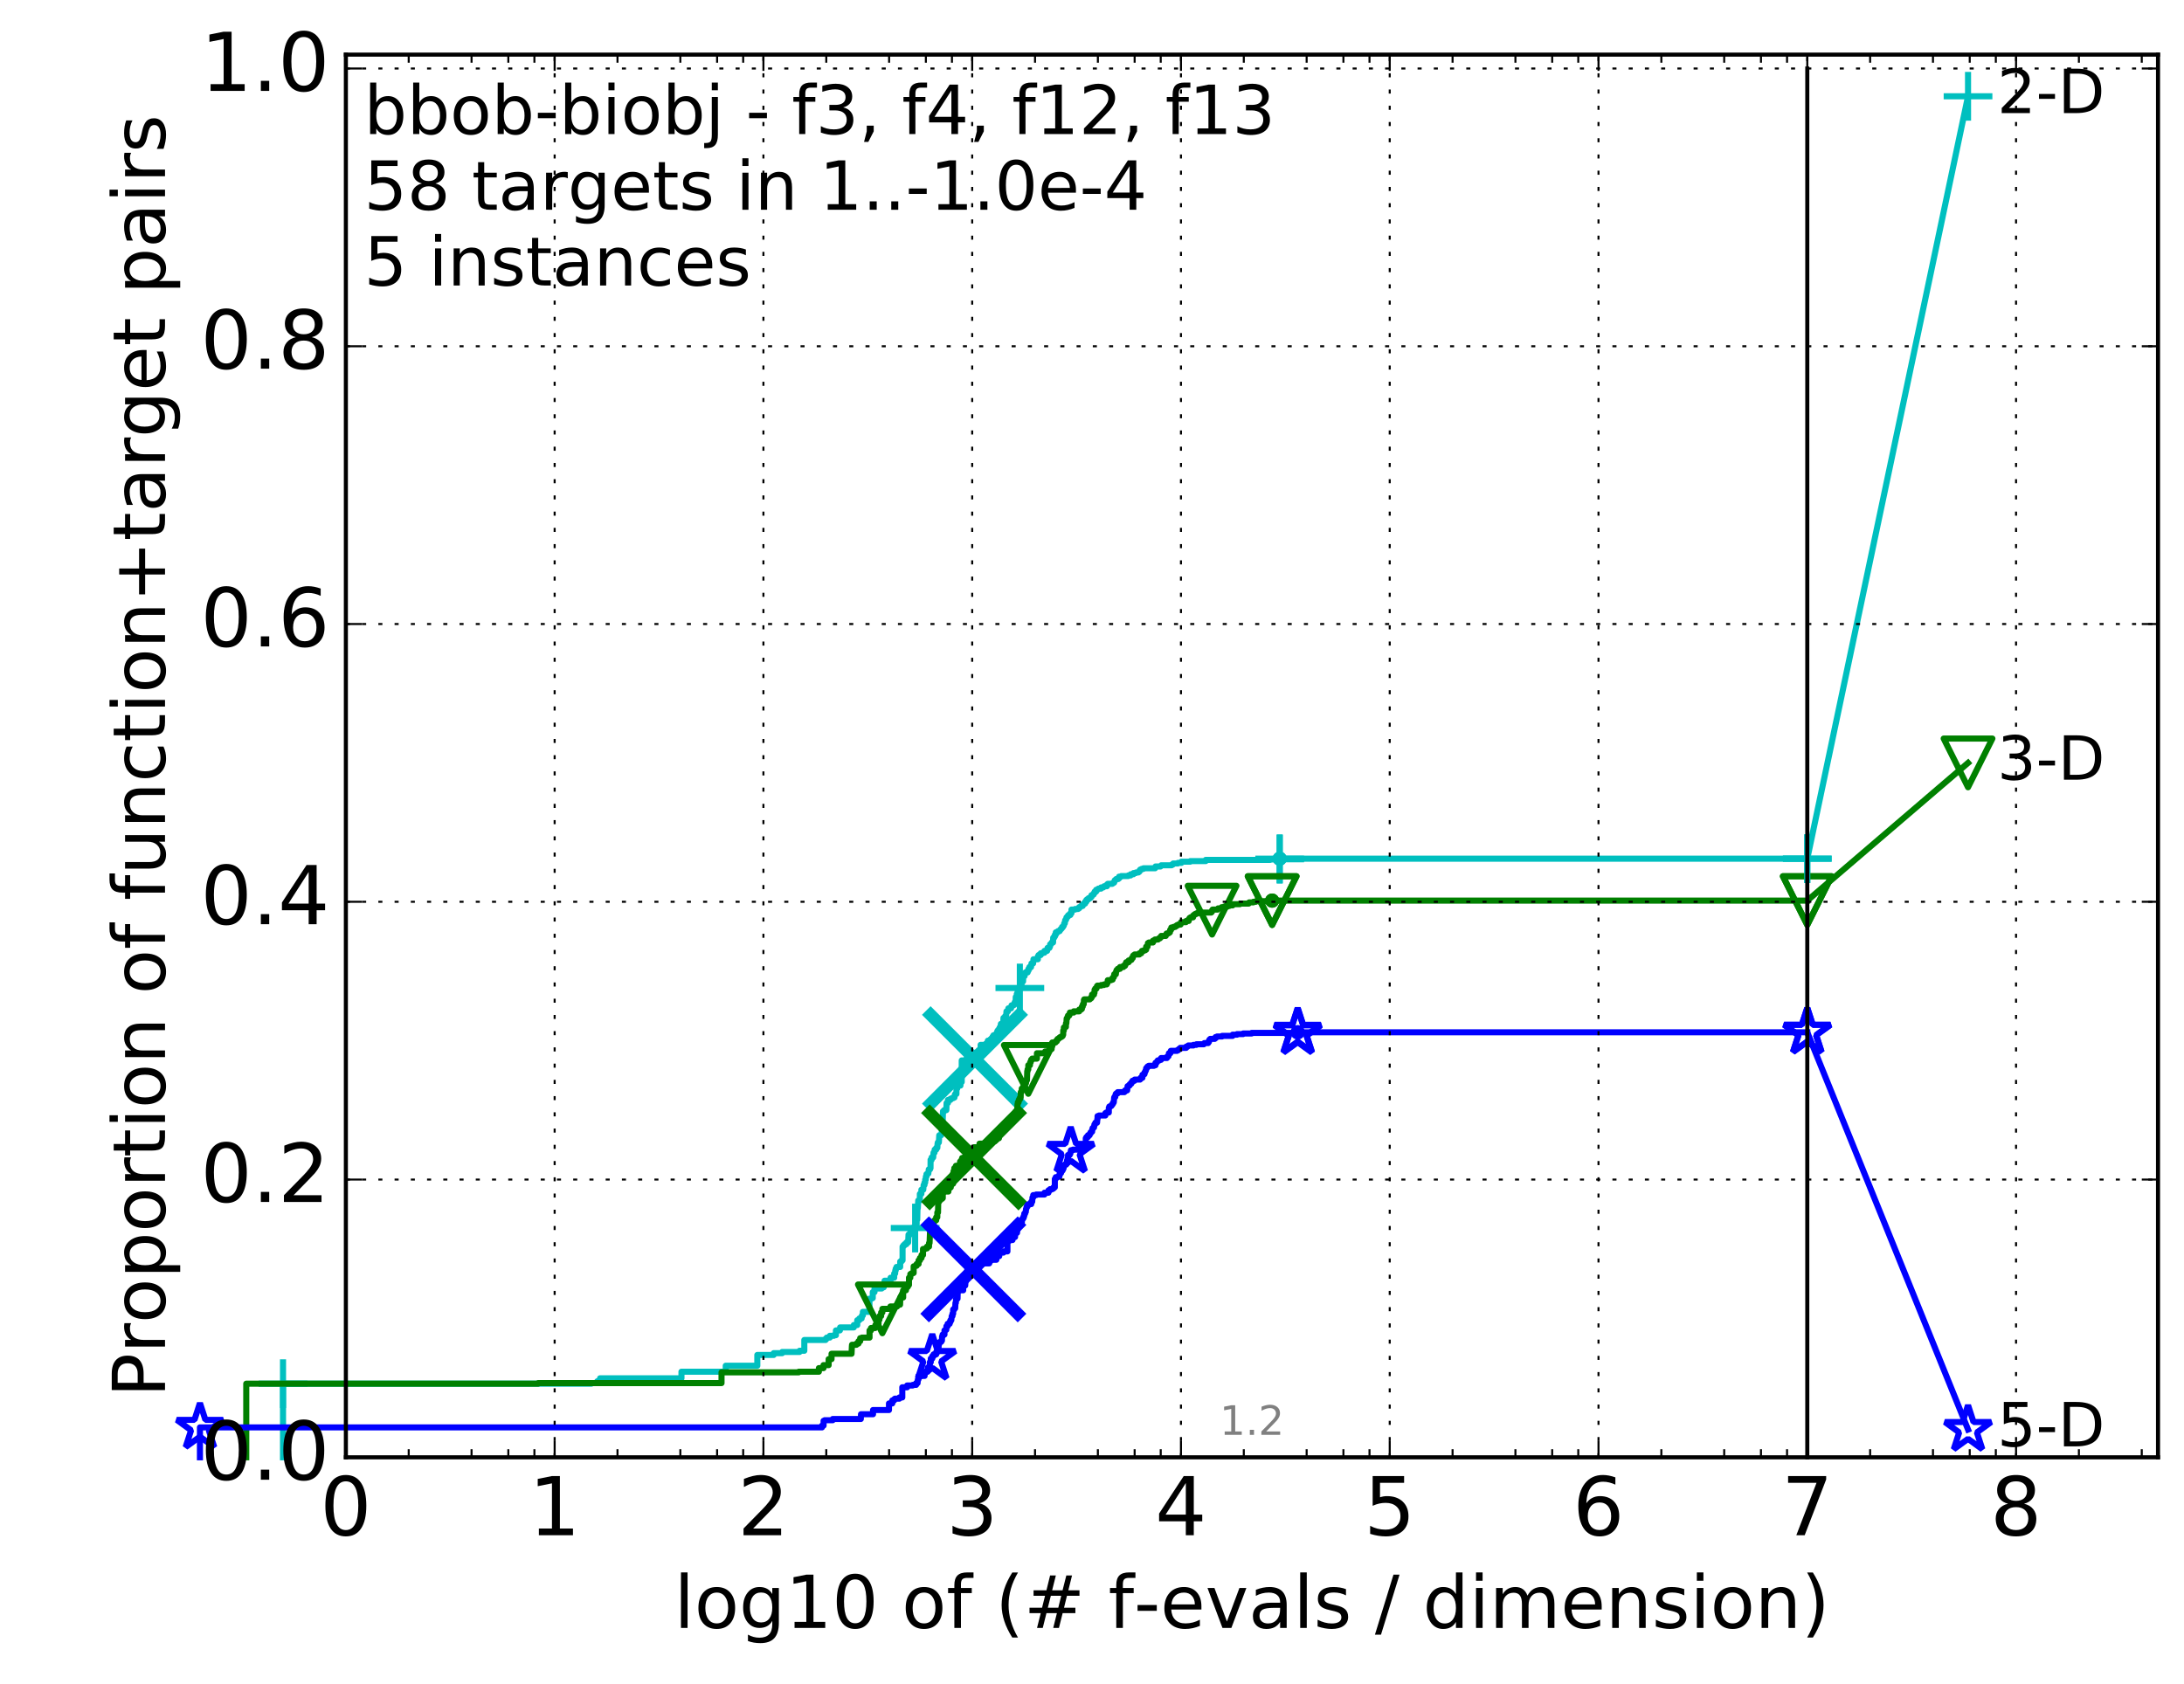 <?xml version="1.0" encoding="utf-8" standalone="no"?>
<!DOCTYPE svg PUBLIC "-//W3C//DTD SVG 1.1//EN"
  "http://www.w3.org/Graphics/SVG/1.1/DTD/svg11.dtd">
<!-- Created with matplotlib (http://matplotlib.org/) -->
<svg height="415pt" version="1.1" viewBox="0 0 538 415" width="538pt" xmlns="http://www.w3.org/2000/svg" xmlns:xlink="http://www.w3.org/1999/xlink">
 <defs>
  <style type="text/css">
*{stroke-linecap:butt;stroke-linejoin:round;stroke-miterlimit:100000;}
  </style>
 </defs>
 <g id="figure_1">
  <g id="patch_1">
   <path d="M 0 415.456 
L 538.8 415.456 
L 538.8 0 
L 0 0 
z
" style="fill:#ffffff;"/>
  </g>
  <g id="axes_1">
   <g id="patch_2">
    <path d="M 85.2 359.056 
L 531.6 359.056 
L 531.6 13.456 
L 85.2 13.456 
z
" style="fill:#ffffff;"/>
   </g>
   <g id="line2d_1">
    <defs>
     <path d="M 0 1.5 
C 0.398 1.5 0.779 1.342 1.061 1.061 
C 1.342 0.779 1.5 0.398 1.5 0 
C 1.5 -0.398 1.342 -0.779 1.061 -1.061 
C 0.779 -1.342 0.398 -1.5 0 -1.5 
C -0.398 -1.5 -0.779 -1.342 -1.061 -1.061 
C -1.342 -0.779 -1.5 -0.398 -1.5 0 
C -1.5 0.398 -1.342 0.779 -1.061 1.061 
C -0.779 1.342 -0.398 1.5 0 1.5 
z
" id="me22ccc0d71" style="stroke:#00bfbf;stroke-width:0.5;"/>
    </defs>
    <g>
     <use style="fill:#00bfbf;stroke:#00bfbf;stroke-width:0.5;" x="315.236" xlink:href="#me22ccc0d71" y="211.566"/>
     <use style="fill:#00bfbf;stroke:#00bfbf;stroke-width:0.5;" x="315.236" xlink:href="#me22ccc0d71" y="211.566"/>
    </g>
   </g>
   <g id="line2d_2">
    <path d="M 69.718 359.056 
L 69.718 340.915 
L 145.685 340.915 
L 145.685 340.768 
L 147.126 340.768 
L 147.126 340.325 
L 147.813 340.325 
L 147.813 339.588 
L 167.869 339.588 
L 167.869 337.965 
L 178.777 337.965 
L 178.777 336.49 
L 186.556 336.49 
L 186.556 333.835 
L 190.588 333.835 
L 190.588 333.393 
L 192.681 333.393 
L 192.681 333.098 
L 196.964 333.098 
L 196.964 332.803 
L 198.132 332.803 
L 198.132 330.148 
L 203.371 330.148 
L 203.371 329.853 
L 203.65 329.853 
L 203.65 329.558 
L 204.415 329.558 
L 204.415 329.116 
L 205.412 329.116 
L 205.412 328.968 
L 205.92 328.968 
L 205.92 327.788 
L 206.902 327.788 
L 206.95 327.051 
L 210.324 327.051 
L 210.324 326.461 
L 211.173 326.461 
L 211.173 325.281 
L 211.683 325.281 
L 211.683 324.839 
L 212.257 324.839 
L 212.333 324.101 
L 212.558 324.101 
L 212.558 323.216 
L 214.175 323.216 
L 214.175 319.971 
L 214.724 319.971 
L 214.724 319.824 
L 214.993 319.824 
L 214.993 318.349 
L 215.423 318.349 
L 215.423 317.464 
L 217.188 317.464 
L 217.188 317.169 
L 217.698 317.169 
L 217.698 316.727 
L 217.904 316.727 
L 217.904 315.547 
L 219.38 315.547 
L 219.38 314.809 
L 220.269 314.809 
L 220.269 313.777 
L 220.505 313.777 
L 220.531 313.039 
L 220.636 313.039 
L 220.636 312.597 
L 220.791 312.597 
L 220.842 312.154 
L 221.75 312.154 
L 221.75 310.827 
L 222.069 310.827 
L 222.069 310.532 
L 222.335 310.532 
L 222.335 307.14 
L 222.527 307.14 
L 222.527 306.845 
L 222.811 306.845 
L 222.811 306.55 
L 223.278 306.55 
L 223.278 306.107 
L 223.712 306.107 
L 223.802 304.19 
L 224.182 304.19 
L 224.182 303.747 
L 224.512 303.747 
L 224.512 302.862 
L 224.686 302.862 
L 224.686 302.567 
L 225.432 302.567 
L 225.432 302.42 
L 225.661 302.42 
L 225.702 301.535 
L 225.806 301.535 
L 225.806 300.503 
L 225.949 300.503 
L 226.011 297.7 
L 226.092 297.7 
L 226.194 295.783 
L 226.595 295.783 
L 226.595 294.16 
L 226.97 294.16 
L 226.97 293.128 
L 227.434 293.128 
L 227.53 291.948 
L 227.739 291.948 
L 227.739 291.358 
L 227.908 291.358 
L 227.908 290.621 
L 228.058 290.621 
L 228.076 289.883 
L 228.225 289.883 
L 228.225 289.293 
L 228.446 289.293 
L 228.446 289.146 
L 228.682 289.146 
L 228.791 288.113 
L 229.095 288.113 
L 229.095 287.818 
L 229.219 287.818 
L 229.237 285.754 
L 229.5 285.754 
L 229.5 285.164 
L 229.881 285.164 
L 229.967 283.984 
L 230.205 283.984 
L 230.239 283.246 
L 230.624 283.246 
L 230.624 282.804 
L 230.905 282.804 
L 230.954 281.771 
L 231.019 281.771 
L 231.019 281.476 
L 231.279 281.476 
L 231.375 279.706 
L 231.852 279.706 
L 231.946 279.264 
L 231.993 279.264 
L 231.993 277.199 
L 232.195 277.199 
L 232.288 273.807 
L 232.579 273.807 
L 232.579 273.512 
L 233.12 273.512 
L 233.179 271.742 
L 233.517 271.742 
L 233.517 271.004 
L 234.122 271.004 
L 234.122 270.709 
L 234.46 270.709 
L 234.46 270.562 
L 234.821 270.562 
L 234.821 270.414 
L 235.121 270.414 
L 235.203 269.677 
L 235.297 269.677 
L 235.297 269.53 
L 235.605 269.53 
L 235.605 268.202 
L 235.803 268.202 
L 235.803 267.465 
L 236.592 267.465 
L 236.592 266.58 
L 236.908 266.58 
L 236.908 261.27 
L 237.781 261.27 
L 237.781 261.123 
L 237.961 261.123 
L 237.961 260.975 
L 240.189 260.975 
L 240.189 260.09 
L 240.501 260.09 
L 240.533 259.205 
L 241.039 259.205 
L 241.039 258.763 
L 241.564 258.763 
L 241.564 257.435 
L 242.695 257.435 
L 242.695 257.288 
L 243.192 257.288 
L 243.192 256.993 
L 243.343 256.993 
L 243.343 256.403 
L 243.762 256.403 
L 243.762 256.255 
L 244.109 256.255 
L 244.155 255.96 
L 244.541 255.96 
L 244.541 255.37 
L 244.718 255.37 
L 244.727 255.075 
L 245.389 255.075 
L 245.389 254.928 
L 245.568 254.928 
L 245.678 254.043 
L 245.805 254.043 
L 245.872 253.748 
L 246.246 253.748 
L 246.246 253.158 
L 246.444 253.158 
L 246.55 252.273 
L 247.001 252.273 
L 247.001 252.126 
L 247.136 252.126 
L 247.191 250.798 
L 247.599 250.798 
L 247.599 250.356 
L 247.854 250.356 
L 247.93 249.176 
L 248.295 249.176 
L 248.392 248.438 
L 249.064 248.438 
L 249.173 247.701 
L 249.681 247.701 
L 249.681 247.553 
L 249.885 247.553 
L 249.885 247.111 
L 250.018 247.111 
L 250.018 246.816 
L 250.185 246.816 
L 250.219 245.636 
L 250.419 245.636 
L 250.473 244.899 
L 250.555 244.899 
L 250.644 244.456 
L 250.846 244.456 
L 250.953 244.014 
L 251.1 244.014 
L 251.133 243.719 
L 251.225 243.719 
L 251.225 243.424 
L 251.39 243.424 
L 251.39 243.129 
L 251.501 243.129 
L 251.501 242.539 
L 251.65 242.539 
L 251.689 241.801 
L 252.023 241.801 
L 252.061 240.474 
L 252.408 240.474 
L 252.433 239.736 
L 252.577 239.736 
L 252.577 239.589 
L 253.141 239.589 
L 253.141 239.146 
L 253.352 239.146 
L 253.352 238.704 
L 253.579 238.704 
L 253.579 238.262 
L 253.986 238.262 
L 254.085 237.377 
L 254.493 237.377 
L 254.579 236.344 
L 255.665 236.344 
L 255.665 235.607 
L 255.838 235.607 
L 255.838 235.312 
L 256.363 235.312 
L 256.363 234.869 
L 256.841 234.869 
L 256.841 234.722 
L 257.298 234.722 
L 257.298 234.279 
L 257.948 234.279 
L 258.05 233.542 
L 258.517 233.542 
L 258.517 233.247 
L 258.65 233.247 
L 258.688 232.657 
L 258.899 232.657 
L 258.899 232.509 
L 259.011 232.509 
L 259.072 232.214 
L 259.409 232.214 
L 259.441 231.034 
L 259.677 231.034 
L 259.677 230.74 
L 259.866 230.74 
L 259.866 230.297 
L 260.085 230.297 
L 260.085 229.707 
L 260.542 229.707 
L 260.607 229.412 
L 261.037 229.412 
L 261.117 229.117 
L 261.219 229.117 
L 261.219 228.97 
L 261.362 228.97 
L 261.362 228.822 
L 261.5 228.822 
L 261.5 228.675 
L 261.625 228.675 
L 261.625 228.38 
L 261.86 228.38 
L 261.962 228.085 
L 262.043 228.085 
L 262.149 227.495 
L 262.306 227.495 
L 262.382 226.757 
L 262.458 226.757 
L 262.458 226.61 
L 262.618 226.61 
L 262.709 226.02 
L 262.874 226.02 
L 262.874 225.872 
L 263.069 225.872 
L 263.069 225.577 
L 263.204 225.577 
L 263.204 225.43 
L 263.678 225.43 
L 263.678 224.987 
L 263.945 224.987 
L 263.945 224.102 
L 264.835 224.102 
L 264.835 223.955 
L 265.587 223.955 
L 265.587 223.807 
L 265.821 223.807 
L 265.821 223.512 
L 266.105 223.512 
L 266.105 223.365 
L 266.267 223.365 
L 266.267 223.217 
L 266.704 223.217 
L 266.704 222.775 
L 267.005 222.775 
L 267.005 222.628 
L 267.306 222.628 
L 267.306 222.185 
L 267.606 222.185 
L 267.606 221.743 
L 267.761 221.743 
L 267.761 221.595 
L 268.133 221.595 
L 268.133 221.3 
L 268.571 221.3 
L 268.62 221.005 
L 268.864 221.005 
L 268.864 220.563 
L 269.168 220.563 
L 269.168 220.415 
L 269.397 220.415 
L 269.397 220.12 
L 269.575 220.12 
L 269.653 219.678 
L 270.018 219.678 
L 270.018 219.235 
L 270.368 219.235 
L 270.368 219.088 
L 270.566 219.088 
L 270.566 218.94 
L 271.223 218.94 
L 271.231 218.645 
L 271.798 218.645 
L 271.798 218.498 
L 271.976 218.498 
L 271.976 218.35 
L 272.686 218.35 
L 272.707 217.908 
L 272.88 217.908 
L 272.88 217.76 
L 273.991 217.76 
L 273.991 217.613 
L 274.221 217.613 
L 274.221 217.465 
L 274.456 217.465 
L 274.56 217.023 
L 274.607 217.023 
L 274.607 216.875 
L 274.798 216.875 
L 274.798 216.728 
L 274.943 216.728 
L 274.943 216.58 
L 275.471 216.58 
L 275.471 216.433 
L 275.666 216.433 
L 275.666 215.99 
L 276.197 215.99 
L 276.197 215.843 
L 277.904 215.843 
L 277.904 215.695 
L 278.517 215.695 
L 278.517 215.4 
L 279.216 215.4 
L 279.216 215.106 
L 279.815 215.106 
L 279.815 214.958 
L 280.435 214.958 
L 280.435 214.811 
L 280.637 214.811 
L 280.637 214.663 
L 280.757 214.663 
L 280.757 214.368 
L 280.911 214.368 
L 280.911 214.221 
L 281.239 214.221 
L 281.239 214.073 
L 281.689 214.073 
L 281.689 213.926 
L 284.548 213.926 
L 284.651 213.483 
L 285.891 213.483 
L 285.891 213.336 
L 286.068 213.336 
L 286.068 213.188 
L 288.604 213.188 
L 288.604 213.041 
L 288.892 213.041 
L 289 212.746 
L 290.151 212.746 
L 290.151 212.598 
L 291.023 212.598 
L 291.023 212.303 
L 293.206 212.303 
L 293.206 212.156 
L 297.019 212.156 
L 297.019 211.861 
L 312.861 211.861 
L 312.861 211.713 
L 315.236 211.713 
L 315.236 211.566 
L 445.2 211.566 
L 445.2 211.566 
" style="fill:none;stroke:#00bfbf;stroke-linecap:square;stroke-width:1.5;"/>
   </g>
   <g id="line2d_3">
    <defs>
     <path d="M -6 0 
L 6 0 
M 0 6 
L 0 -6 
" id="mdac0d5d12e" style="stroke:#00bfbf;stroke-width:1.5;"/>
    </defs>
    <g>
     <use style="fill:none;stroke:#00bfbf;stroke-width:1.5;" x="69.718" xlink:href="#mdac0d5d12e" y="340.915"/>
     <use style="fill:none;stroke:#00bfbf;stroke-width:1.5;" x="225.432" xlink:href="#mdac0d5d12e" y="302.567"/>
     <use style="fill:none;stroke:#00bfbf;stroke-width:1.5;" x="251.225" xlink:href="#mdac0d5d12e" y="243.424"/>
     <use style="fill:none;stroke:#00bfbf;stroke-width:1.5;" x="315.236" xlink:href="#mdac0d5d12e" y="211.713"/>
     <use style="fill:none;stroke:#00bfbf;stroke-width:1.5;" x="315.236" xlink:href="#mdac0d5d12e" y="211.566"/>
     <use style="fill:none;stroke:#00bfbf;stroke-width:1.5;" x="445.2" xlink:href="#mdac0d5d12e" y="211.566"/>
    </g>
   </g>
   <g id="line2d_4"/>
   <g id="line2d_5">
    <path clip-path="url(#p8816606826)" d="M 240.178 260.975 
" style="fill:none;stroke:#00bfbf;stroke-linecap:square;"/>
    <defs>
     <path d="M -12 12 
L 12 -12 
M -12 -12 
L 12 12 
" id="m3b14e56f08" style="stroke:#00bfbf;stroke-width:3.0;"/>
    </defs>
    <g clip-path="url(#p8816606826)">
     <use style="fill:#00bfbf;stroke:#00bfbf;stroke-width:3.0;" x="240.178" xlink:href="#m3b14e56f08" y="260.975"/>
    </g>
   </g>
   <g id="line2d_6">
    <defs>
     <path d="M 0 1.5 
C 0.398 1.5 0.779 1.342 1.061 1.061 
C 1.342 0.779 1.5 0.398 1.5 0 
C 1.5 -0.398 1.342 -0.779 1.061 -1.061 
C 0.779 -1.342 0.398 -1.5 0 -1.5 
C -0.398 -1.5 -0.779 -1.342 -1.061 -1.061 
C -1.342 -0.779 -1.5 -0.398 -1.5 0 
C -1.5 0.398 -1.342 0.779 -1.061 1.061 
C -0.779 1.342 -0.398 1.5 0 1.5 
z
" id="mafb97c03c0" style="stroke:#008000;stroke-width:0.5;"/>
    </defs>
    <g>
     <use style="fill:#008000;stroke:#008000;stroke-width:0.5;" x="313.375" xlink:href="#mafb97c03c0" y="221.89"/>
     <use style="fill:#008000;stroke:#008000;stroke-width:0.5;" x="313.375" xlink:href="#mafb97c03c0" y="221.89"/>
    </g>
   </g>
   <g id="line2d_7">
    <path d="M 60.662 359.056 
L 60.662 340.915 
L 132.556 340.915 
L 132.556 340.768 
L 177.738 340.768 
L 177.738 338.113 
L 196.763 338.113 
L 196.763 337.965 
L 201.717 337.965 
L 201.717 337.08 
L 202.858 337.08 
L 202.858 336.343 
L 204.126 336.343 
L 204.126 334.868 
L 204.84 334.868 
L 204.84 333.54 
L 209.768 333.54 
L 209.852 331.623 
L 209.88 331.623 
L 209.88 331.328 
L 210.974 331.328 
L 210.974 331.033 
L 211.475 331.033 
L 211.475 330.443 
L 211.889 330.443 
L 211.889 329.706 
L 212.32 329.706 
L 212.32 329.558 
L 214.199 329.558 
L 214.199 327.788 
L 214.565 327.788 
L 214.565 327.198 
L 215.608 327.198 
L 215.63 326.461 
L 216.08 326.461 
L 216.08 326.166 
L 216.417 326.166 
L 216.417 325.134 
L 216.646 325.134 
L 216.646 324.249 
L 217.057 324.249 
L 217.057 323.364 
L 217.359 323.364 
L 217.359 322.479 
L 219.334 322.479 
L 219.334 321.889 
L 220.996 321.889 
L 220.996 321.446 
L 221.717 321.446 
L 221.783 319.676 
L 222.479 319.676 
L 222.479 317.906 
L 223.17 317.906 
L 223.17 317.317 
L 223.37 317.317 
L 223.37 317.022 
L 223.644 317.022 
L 223.644 316.579 
L 223.915 316.579 
L 223.915 314.809 
L 224.241 314.809 
L 224.241 313.924 
L 224.432 313.924 
L 224.432 313.777 
L 224.794 313.777 
L 224.794 313.629 
L 225.066 313.629 
L 225.066 312.007 
L 225.446 312.007 
L 225.446 311.859 
L 225.806 311.859 
L 225.806 311.417 
L 226.281 311.417 
L 226.281 310.532 
L 226.615 310.532 
L 226.615 309.942 
L 227.009 309.942 
L 227.009 309.205 
L 227.37 309.205 
L 227.37 307.73 
L 227.914 307.73 
L 227.914 307.582 
L 228.36 307.582 
L 228.36 307.14 
L 228.857 307.14 
L 228.857 306.255 
L 228.988 306.255 
L 229.095 303.6 
L 229.26 303.6 
L 229.284 301.535 
L 229.772 301.535 
L 229.807 301.24 
L 230.069 301.24 
L 230.069 300.945 
L 230.205 300.945 
L 230.205 300.65 
L 230.619 300.65 
L 230.619 299.913 
L 230.894 299.913 
L 230.894 298.733 
L 231.068 298.733 
L 231.122 296.078 
L 231.349 296.078 
L 231.349 295.635 
L 231.72 295.635 
L 231.72 295.34 
L 232.107 295.34 
L 232.107 295.193 
L 232.241 295.193 
L 232.241 294.013 
L 232.354 294.013 
L 232.354 293.571 
L 233.629 293.571 
L 233.629 292.686 
L 234.041 292.686 
L 234.041 292.538 
L 234.211 292.538 
L 234.305 291.653 
L 234.77 291.653 
L 234.77 289.146 
L 234.898 289.146 
L 234.898 288.556 
L 235.081 288.556 
L 235.081 287.818 
L 235.476 287.818 
L 235.476 287.228 
L 236.367 287.228 
L 236.367 286.786 
L 236.503 286.786 
L 236.503 286.196 
L 236.757 286.196 
L 236.757 285.901 
L 237 285.901 
L 237 285.311 
L 237.412 285.311 
L 237.412 285.164 
L 239.957 285.164 
L 239.957 282.656 
L 241.287 282.656 
L 241.287 281.771 
L 243.835 281.771 
L 243.835 281.329 
L 244.164 281.329 
L 244.164 281.181 
L 245.11 281.181 
L 245.11 280.886 
L 245.454 280.886 
L 245.545 280.444 
L 246.078 280.444 
L 246.167 278.821 
L 246.43 278.821 
L 246.43 278.674 
L 246.69 278.674 
L 246.798 277.789 
L 246.969 277.789 
L 246.969 277.347 
L 248.126 277.347 
L 248.126 276.609 
L 248.362 276.609 
L 248.362 276.019 
L 248.646 276.019 
L 248.646 275.872 
L 248.994 275.872 
L 248.994 275.724 
L 249.115 275.724 
L 249.207 275.134 
L 249.461 275.134 
L 249.461 274.987 
L 249.665 274.987 
L 249.745 274.692 
L 249.885 274.692 
L 249.885 274.397 
L 250.016 274.397 
L 250.016 274.249 
L 250.192 274.249 
L 250.215 273.807 
L 250.567 273.807 
L 250.657 272.037 
L 250.72 272.037 
L 250.729 271.594 
L 250.917 271.594 
L 250.931 271.152 
L 251.033 271.152 
L 251.033 270.857 
L 251.25 270.857 
L 251.25 270.414 
L 251.429 270.414 
L 251.451 269.087 
L 251.542 269.087 
L 251.542 268.94 
L 251.694 268.94 
L 251.694 268.202 
L 251.853 268.202 
L 251.955 267.907 
L 252.494 267.907 
L 252.506 266.875 
L 252.746 266.875 
L 252.787 266.137 
L 252.979 266.137 
L 253.048 263.925 
L 253.129 263.925 
L 253.129 263.482 
L 253.306 263.482 
L 253.306 262.45 
L 253.712 262.45 
L 253.775 261.713 
L 253.908 261.713 
L 254.005 261.123 
L 254.199 261.123 
L 254.252 260.828 
L 255.435 260.828 
L 255.435 259.5 
L 257.459 259.5 
L 257.459 259.058 
L 258.404 259.058 
L 258.404 258.615 
L 258.705 258.615 
L 258.705 258.468 
L 259.055 258.468 
L 259.117 256.993 
L 259.216 256.993 
L 259.216 256.845 
L 260.031 256.845 
L 260.031 256.55 
L 260.344 256.55 
L 260.408 256.108 
L 260.536 256.108 
L 260.536 255.96 
L 260.79 255.96 
L 260.79 255.813 
L 260.947 255.813 
L 260.947 255.665 
L 261.134 255.665 
L 261.134 255.518 
L 261.421 255.518 
L 261.421 255.37 
L 261.654 255.37 
L 261.654 255.223 
L 261.788 255.223 
L 261.857 254.928 
L 261.901 254.928 
L 261.914 253.896 
L 262.066 253.896 
L 262.066 253.158 
L 262.231 253.158 
L 262.231 253.011 
L 262.573 253.011 
L 262.581 252.126 
L 262.686 252.126 
L 262.76 250.946 
L 262.883 250.946 
L 262.979 250.503 
L 263.094 250.503 
L 263.094 250.208 
L 263.397 250.208 
L 263.397 249.913 
L 263.547 249.913 
L 263.547 249.471 
L 264.49 249.471 
L 264.49 249.176 
L 265.859 249.176 
L 265.859 248.733 
L 266.343 248.733 
L 266.343 248.586 
L 266.512 248.586 
L 266.512 247.996 
L 266.722 247.996 
L 266.758 247.406 
L 266.967 247.406 
L 267.011 246.374 
L 267.08 246.374 
L 267.08 246.226 
L 268.457 246.226 
L 268.457 246.079 
L 268.613 246.079 
L 268.613 245.931 
L 268.822 245.931 
L 268.822 245.636 
L 269.001 245.636 
L 269.011 245.046 
L 269.492 245.046 
L 269.498 244.604 
L 269.611 244.604 
L 269.63 243.866 
L 269.792 243.866 
L 269.792 243.571 
L 270.1 243.571 
L 270.164 243.276 
L 270.211 243.276 
L 270.211 242.981 
L 270.331 242.981 
L 270.331 242.834 
L 271.255 242.834 
L 271.255 242.686 
L 271.95 242.686 
L 271.95 242.539 
L 272.637 242.539 
L 272.637 242.244 
L 272.798 242.244 
L 272.885 241.506 
L 273.696 241.506 
L 273.696 241.359 
L 274.076 241.359 
L 274.076 240.916 
L 274.24 240.916 
L 274.24 240.769 
L 274.381 240.769 
L 274.476 240.031 
L 274.876 240.031 
L 274.948 239.294 
L 275.004 239.294 
L 275.071 238.999 
L 275.249 238.999 
L 275.337 238.704 
L 275.898 238.704 
L 275.898 238.262 
L 276.73 238.262 
L 276.73 237.967 
L 277.134 237.967 
L 277.134 237.672 
L 277.286 237.672 
L 277.286 237.377 
L 277.418 237.377 
L 277.418 237.082 
L 278.022 237.082 
L 278.022 236.639 
L 278.462 236.639 
L 278.462 236.492 
L 278.719 236.492 
L 278.791 236.049 
L 279.032 236.049 
L 279.122 235.459 
L 279.283 235.459 
L 279.283 235.312 
L 279.504 235.312 
L 279.504 235.164 
L 280.665 235.164 
L 280.665 234.869 
L 281.133 234.869 
L 281.243 234.427 
L 281.303 234.427 
L 281.303 234.279 
L 281.754 234.279 
L 281.754 234.132 
L 282.127 234.132 
L 282.127 233.984 
L 282.34 233.984 
L 282.345 233.247 
L 282.677 233.247 
L 282.778 232.362 
L 283.014 232.362 
L 283.014 232.214 
L 284.01 232.214 
L 284.01 231.772 
L 284.302 231.772 
L 284.302 231.624 
L 284.509 231.624 
L 284.509 231.477 
L 285.274 231.477 
L 285.274 231.329 
L 285.459 231.329 
L 285.459 231.182 
L 285.753 231.182 
L 285.841 230.887 
L 286.046 230.887 
L 286.046 230.592 
L 287.176 230.592 
L 287.273 230.15 
L 287.357 230.15 
L 287.357 230.002 
L 287.768 230.002 
L 287.768 229.855 
L 288.032 229.855 
L 288.032 229.707 
L 288.2 229.707 
L 288.247 229.117 
L 288.464 229.117 
L 288.534 228.527 
L 289.026 228.527 
L 289.026 228.38 
L 289.492 228.38 
L 289.492 228.232 
L 289.721 228.232 
L 289.721 228.085 
L 289.923 228.085 
L 289.923 227.937 
L 290.231 227.937 
L 290.231 227.79 
L 290.821 227.79 
L 290.874 227.347 
L 290.937 227.347 
L 290.937 227.2 
L 292.152 227.2 
L 292.188 226.905 
L 292.831 226.905 
L 292.831 226.462 
L 293.003 226.462 
L 293.042 226.167 
L 293.255 226.167 
L 293.255 226.02 
L 293.89 226.02 
L 293.89 225.577 
L 294.078 225.577 
L 294.078 225.43 
L 294.245 225.43 
L 294.245 225.282 
L 294.498 225.282 
L 294.498 225.135 
L 294.831 225.135 
L 294.831 224.987 
L 295.219 224.987 
L 295.219 224.84 
L 298.367 224.84 
L 298.367 224.692 
L 298.529 224.692 
L 298.579 224.25 
L 298.695 224.25 
L 298.695 224.102 
L 299.971 224.102 
L 300.066 223.807 
L 300.855 223.807 
L 300.953 223.512 
L 301.531 223.512 
L 301.531 223.365 
L 302.362 223.365 
L 302.362 223.217 
L 302.821 223.217 
L 302.821 223.07 
L 303.648 223.07 
L 303.688 222.775 
L 305.424 222.775 
L 305.424 222.628 
L 307.6 222.628 
L 307.6 222.48 
L 307.711 222.48 
L 307.711 222.333 
L 308.737 222.333 
L 308.737 222.185 
L 309.344 222.185 
L 309.344 222.038 
L 313.375 222.038 
L 313.375 221.89 
L 445.2 221.89 
L 445.2 221.89 
" style="fill:none;stroke:#008000;stroke-linecap:square;stroke-width:1.5;"/>
   </g>
   <g id="line2d_8">
    <defs>
     <path d="M -0 6 
L 6 -6 
L -6 -6 
z
" id="m7b1d44aad0" style="stroke:#008000;stroke-linejoin:miter;stroke-width:1.5;"/>
    </defs>
    <g>
     <use style="fill:none;stroke:#008000;stroke-linejoin:miter;stroke-width:1.5;" x="217.359" xlink:href="#m7b1d44aad0" y="322.479"/>
     <use style="fill:none;stroke:#008000;stroke-linejoin:miter;stroke-width:1.5;" x="253.306" xlink:href="#m7b1d44aad0" y="263.482"/>
     <use style="fill:none;stroke:#008000;stroke-linejoin:miter;stroke-width:1.5;" x="298.579" xlink:href="#m7b1d44aad0" y="224.25"/>
     <use style="fill:none;stroke:#008000;stroke-linejoin:miter;stroke-width:1.5;" x="313.375" xlink:href="#m7b1d44aad0" y="221.89"/>
     <use style="fill:none;stroke:#008000;stroke-linejoin:miter;stroke-width:1.5;" x="313.375" xlink:href="#m7b1d44aad0" y="221.89"/>
     <use style="fill:none;stroke:#008000;stroke-linejoin:miter;stroke-width:1.5;" x="445.2" xlink:href="#m7b1d44aad0" y="221.89"/>
    </g>
   </g>
   <g id="line2d_9"/>
   <g id="line2d_10">
    <path clip-path="url(#p8816606826)" d="M 239.95 285.164 
" style="fill:none;stroke:#008000;stroke-linecap:square;"/>
    <defs>
     <path d="M -12 12 
L 12 -12 
M -12 -12 
L 12 12 
" id="m9c4498d17f" style="stroke:#008000;stroke-width:3.0;"/>
    </defs>
    <g clip-path="url(#p8816606826)">
     <use style="fill:#008000;stroke:#008000;stroke-width:3.0;" x="239.95" xlink:href="#m9c4498d17f" y="285.164"/>
    </g>
   </g>
   <g id="line2d_11">
    <defs>
     <path d="M 0 1.5 
C 0.398 1.5 0.779 1.342 1.061 1.061 
C 1.342 0.779 1.5 0.398 1.5 0 
C 1.5 -0.398 1.342 -0.779 1.061 -1.061 
C 0.779 -1.342 0.398 -1.5 0 -1.5 
C -0.398 -1.5 -0.779 -1.342 -1.061 -1.061 
C -1.342 -0.779 -1.5 -0.398 -1.5 0 
C -1.5 0.398 -1.342 0.779 -1.061 1.061 
C -0.779 1.342 -0.398 1.5 0 1.5 
z
" id="m0884d93d8c" style="stroke:#0000ff;stroke-width:0.5;"/>
    </defs>
    <g>
     <use style="fill:#0000ff;stroke:#0000ff;stroke-width:0.5;" x="319.67" xlink:href="#m0884d93d8c" y="254.338"/>
     <use style="fill:#0000ff;stroke:#0000ff;stroke-width:0.5;" x="319.67" xlink:href="#m0884d93d8c" y="254.338"/>
    </g>
   </g>
   <g id="line2d_12">
    <path d="M 49.253 359.056 
L 49.253 351.682 
L 202.487 351.682 
L 202.487 351.239 
L 202.881 351.239 
L 202.881 350.059 
L 203.156 350.059 
L 203.156 349.912 
L 205.133 349.912 
L 205.133 349.617 
L 212.052 349.617 
L 212.098 348.437 
L 215.059 348.437 
L 215.059 347.405 
L 218.987 347.405 
L 218.987 345.782 
L 219.799 345.782 
L 219.799 345.045 
L 220.258 345.045 
L 220.258 344.75 
L 220.448 344.75 
L 220.448 344.602 
L 221.551 344.602 
L 221.551 344.307 
L 222.268 344.307 
L 222.268 341.8 
L 223.462 341.8 
L 223.462 341.357 
L 224.837 341.357 
L 224.837 341.21 
L 225.673 341.21 
L 225.673 340.768 
L 226.035 340.768 
L 226.1 339.883 
L 226.238 339.883 
L 226.238 338.998 
L 227.761 338.998 
L 227.867 337.965 
L 228.489 337.965 
L 228.548 336.933 
L 228.751 336.933 
L 228.751 336.785 
L 229.059 336.785 
L 229.059 335.605 
L 229.286 335.605 
L 229.286 334.72 
L 229.65 334.72 
L 229.664 334.13 
L 229.981 334.13 
L 229.981 333.688 
L 230.627 333.688 
L 230.627 333.098 
L 230.977 333.098 
L 231.068 331.918 
L 231.217 331.918 
L 231.217 331.181 
L 231.353 331.181 
L 231.353 330.738 
L 231.583 330.738 
L 231.583 330.591 
L 231.868 330.591 
L 231.868 330.296 
L 232.037 330.296 
L 232.068 329.263 
L 232.204 329.263 
L 232.204 328.821 
L 232.658 328.821 
L 232.658 327.788 
L 232.857 327.788 
L 232.857 327.641 
L 233.108 327.641 
L 233.138 326.756 
L 233.444 326.756 
L 233.444 326.166 
L 233.931 326.166 
L 233.931 325.723 
L 234.119 325.723 
L 234.119 325.281 
L 234.345 325.281 
L 234.446 324.249 
L 234.635 324.249 
L 234.635 323.659 
L 234.801 323.659 
L 234.801 322.626 
L 235.081 322.626 
L 235.081 322.331 
L 235.297 322.331 
L 235.362 321.004 
L 235.464 321.004 
L 235.512 319.971 
L 235.877 319.971 
L 235.919 318.349 
L 236.029 318.349 
L 236.029 317.906 
L 237.271 317.906 
L 237.271 316.727 
L 237.769 316.727 
L 237.874 315.252 
L 237.903 315.252 
L 237.903 315.104 
L 238.061 315.104 
L 238.061 314.072 
L 238.26 314.072 
L 238.288 312.744 
L 239.77 312.744 
L 239.77 311.269 
L 243.684 311.269 
L 243.684 310.679 
L 244.062 310.679 
L 244.062 310.384 
L 245.438 310.384 
L 245.449 309.499 
L 246.149 309.499 
L 246.149 308.615 
L 247.191 308.615 
L 247.191 308.32 
L 248.169 308.32 
L 248.169 305.812 
L 248.536 305.812 
L 248.551 305.517 
L 249.421 305.517 
L 249.492 304.78 
L 250.042 304.78 
L 250.081 303.895 
L 250.313 303.895 
L 250.313 303.747 
L 250.529 303.747 
L 250.616 302.862 
L 250.757 302.862 
L 250.762 302.272 
L 250.886 302.272 
L 250.886 301.977 
L 251.282 301.977 
L 251.319 301.388 
L 251.528 301.388 
L 251.528 301.24 
L 251.715 301.24 
L 251.785 300.355 
L 251.975 300.355 
L 251.975 300.06 
L 252.165 300.06 
L 252.165 299.618 
L 252.309 299.618 
L 252.309 299.028 
L 252.52 299.028 
L 252.602 298.585 
L 252.701 298.585 
L 252.745 297.848 
L 252.829 297.848 
L 252.903 297.258 
L 253.129 297.258 
L 253.153 296.815 
L 253.406 296.815 
L 253.406 296.668 
L 254.035 296.668 
L 254.035 296.078 
L 254.271 296.078 
L 254.335 295.045 
L 254.507 295.045 
L 254.521 294.455 
L 255.249 294.455 
L 255.249 294.308 
L 257.292 294.308 
L 257.292 293.865 
L 258.263 293.865 
L 258.269 293.276 
L 258.666 293.276 
L 258.666 292.981 
L 259.267 292.981 
L 259.267 292.833 
L 259.515 292.833 
L 259.515 292.538 
L 259.842 292.538 
L 259.842 290.473 
L 260.06 290.473 
L 260.069 290.031 
L 260.592 290.031 
L 260.592 289.883 
L 260.971 289.883 
L 260.995 289.293 
L 261.151 289.293 
L 261.151 289.146 
L 261.271 289.146 
L 261.271 288.998 
L 261.394 288.998 
L 261.492 288.408 
L 261.74 288.408 
L 261.763 288.113 
L 261.894 288.113 
L 261.894 287.818 
L 262.012 287.818 
L 262.012 287.081 
L 262.297 287.081 
L 262.297 286.933 
L 262.646 286.933 
L 262.667 286.638 
L 262.768 286.638 
L 262.848 285.901 
L 262.973 285.901 
L 262.973 285.311 
L 263.093 285.311 
L 263.093 284.574 
L 263.502 284.574 
L 263.502 284.279 
L 263.657 284.279 
L 263.749 283.689 
L 263.812 283.689 
L 263.812 283.394 
L 264.305 283.394 
L 264.305 283.246 
L 265.687 283.246 
L 265.687 282.804 
L 266.358 282.804 
L 266.358 282.361 
L 266.64 282.361 
L 266.64 282.066 
L 267.237 282.066 
L 267.237 281.771 
L 267.469 281.771 
L 267.469 280.444 
L 267.624 280.444 
L 267.624 280.149 
L 268.005 280.149 
L 268.005 279.706 
L 268.407 279.706 
L 268.494 279.264 
L 268.654 279.264 
L 268.654 278.969 
L 268.834 278.969 
L 268.834 278.821 
L 269.032 278.821 
L 269.064 278.231 
L 269.152 278.231 
L 269.152 277.937 
L 269.308 277.937 
L 269.308 277.789 
L 269.497 277.789 
L 269.587 277.052 
L 269.739 277.052 
L 269.827 276.609 
L 270.246 276.609 
L 270.314 275.724 
L 270.362 275.724 
L 270.368 274.987 
L 270.73 274.987 
L 270.73 274.839 
L 272.287 274.839 
L 272.29 274.249 
L 272.503 274.249 
L 272.503 274.102 
L 273.144 274.102 
L 273.144 272.922 
L 273.264 272.922 
L 273.264 272.627 
L 273.561 272.627 
L 273.561 272.479 
L 273.787 272.479 
L 273.868 272.184 
L 274.013 272.184 
L 274.069 271.889 
L 274.21 271.889 
L 274.223 271.594 
L 274.366 271.594 
L 274.46 270.414 
L 274.53 270.414 
L 274.53 270.267 
L 274.733 270.267 
L 274.804 269.677 
L 274.851 269.677 
L 274.851 269.53 
L 274.994 269.53 
L 274.994 269.382 
L 275.337 269.382 
L 275.342 269.087 
L 276.968 269.087 
L 276.968 268.94 
L 277.143 268.94 
L 277.143 268.645 
L 277.665 268.645 
L 277.764 267.612 
L 278.006 267.612 
L 278.006 267.465 
L 278.258 267.465 
L 278.264 267.17 
L 278.423 267.17 
L 278.423 267.022 
L 278.668 267.022 
L 278.668 266.727 
L 278.848 266.727 
L 278.848 266.58 
L 278.971 266.58 
L 278.971 266.285 
L 279.472 266.285 
L 279.509 265.99 
L 280.836 265.99 
L 280.836 265.842 
L 280.983 265.842 
L 280.983 265.547 
L 281.424 265.547 
L 281.424 264.81 
L 281.712 264.81 
L 281.712 264.662 
L 281.926 264.662 
L 281.931 264.22 
L 282.066 264.22 
L 282.174 263.777 
L 282.274 263.777 
L 282.34 263.187 
L 282.532 263.187 
L 282.582 262.892 
L 282.717 262.892 
L 282.717 262.745 
L 282.964 262.745 
L 282.964 262.597 
L 284.259 262.597 
L 284.259 262.45 
L 284.64 262.45 
L 284.64 261.86 
L 284.89 261.86 
L 284.89 261.713 
L 285.018 261.713 
L 285.08 261.418 
L 285.197 261.418 
L 285.197 261.27 
L 285.603 261.27 
L 285.603 261.123 
L 286.004 261.123 
L 286.027 260.68 
L 287.45 260.68 
L 287.45 260.385 
L 287.671 260.385 
L 287.671 260.238 
L 287.839 260.238 
L 287.943 259.5 
L 288.302 259.5 
L 288.406 258.91 
L 289.947 258.91 
L 289.947 258.763 
L 290.245 258.763 
L 290.245 258.615 
L 290.387 258.615 
L 290.387 258.468 
L 290.71 258.468 
L 290.744 258.173 
L 292.192 258.173 
L 292.192 257.878 
L 292.536 257.878 
L 292.536 257.73 
L 292.721 257.73 
L 292.721 257.583 
L 293.985 257.583 
L 293.985 257.435 
L 294.715 257.435 
L 294.715 257.288 
L 296.546 257.288 
L 296.546 257.14 
L 296.682 257.14 
L 296.682 256.993 
L 297.615 256.993 
L 297.615 256.698 
L 297.825 256.698 
L 297.865 256.255 
L 297.964 256.255 
L 297.964 256.108 
L 298.136 256.108 
L 298.136 255.96 
L 299.231 255.96 
L 299.231 255.813 
L 299.426 255.813 
L 299.426 255.518 
L 299.81 255.518 
L 299.81 255.37 
L 301.041 255.37 
L 301.041 255.223 
L 303.638 255.223 
L 303.638 254.928 
L 304.729 254.928 
L 304.729 254.78 
L 306.228 254.78 
L 306.228 254.633 
L 308.333 254.633 
L 308.333 254.486 
L 319.67 254.486 
L 319.67 254.338 
L 445.2 254.338 
L 445.2 254.338 
" style="fill:none;stroke:#0000ff;stroke-linecap:square;stroke-width:1.5;"/>
   </g>
   <g id="line2d_13">
    <defs>
     <path d="M 0 -6 
L -1.347 -1.854 
L -5.706 -1.854 
L -2.18 0.708 
L -3.527 4.854 
L -0 2.292 
L 3.527 4.854 
L 2.18 0.708 
L 5.706 -1.854 
L 1.347 -1.854 
z
" id="m4478afce92" style="stroke:#0000ff;stroke-linejoin:bevel;stroke-width:1.5;"/>
    </defs>
    <g>
     <use style="fill:none;stroke:#0000ff;stroke-linejoin:bevel;stroke-width:1.5;" x="49.253" xlink:href="#m4478afce92" y="351.682"/>
     <use style="fill:none;stroke:#0000ff;stroke-linejoin:bevel;stroke-width:1.5;" x="229.65" xlink:href="#m4478afce92" y="334.72"/>
     <use style="fill:none;stroke:#0000ff;stroke-linejoin:bevel;stroke-width:1.5;" x="263.749" xlink:href="#m4478afce92" y="283.689"/>
     <use style="fill:none;stroke:#0000ff;stroke-linejoin:bevel;stroke-width:1.5;" x="319.67" xlink:href="#m4478afce92" y="254.485"/>
     <use style="fill:none;stroke:#0000ff;stroke-linejoin:bevel;stroke-width:1.5;" x="319.67" xlink:href="#m4478afce92" y="254.338"/>
     <use style="fill:none;stroke:#0000ff;stroke-linejoin:bevel;stroke-width:1.5;" x="445.2" xlink:href="#m4478afce92" y="254.338"/>
    </g>
   </g>
   <g id="line2d_14"/>
   <g id="line2d_15">
    <path clip-path="url(#p8816606826)" d="M 239.765 312.744 
" style="fill:none;stroke:#0000ff;stroke-linecap:square;"/>
    <defs>
     <path d="M -12 12 
L 12 -12 
M -12 -12 
L 12 12 
" id="mdeb54a16de" style="stroke:#0000ff;stroke-width:3.0;"/>
    </defs>
    <g clip-path="url(#p8816606826)">
     <use style="fill:#0000ff;stroke:#0000ff;stroke-width:3.0;" x="239.765" xlink:href="#mdeb54a16de" y="312.744"/>
    </g>
   </g>
   <g id="line2d_16">
    <path d="M 445.2 254.338 
L 484.8 352.213 
" style="fill:none;stroke:#0000ff;stroke-linecap:square;stroke-width:1.5;"/>
    <g>
     <use style="fill:none;stroke:#0000ff;stroke-linejoin:bevel;stroke-width:1.5;" x="445.2" xlink:href="#m4478afce92" y="254.338"/>
     <use style="fill:none;stroke:#0000ff;stroke-linejoin:bevel;stroke-width:1.5;" x="484.8" xlink:href="#m4478afce92" y="352.213"/>
    </g>
   </g>
   <g id="line2d_17">
    <path d="M 445.2 221.89 
L 484.8 187.967 
" style="fill:none;stroke:#008000;stroke-linecap:square;stroke-width:1.5;"/>
    <g>
     <use style="fill:none;stroke:#008000;stroke-linejoin:miter;stroke-width:1.5;" x="445.2" xlink:href="#m7b1d44aad0" y="221.89"/>
     <use style="fill:none;stroke:#008000;stroke-linejoin:miter;stroke-width:1.5;" x="484.8" xlink:href="#m7b1d44aad0" y="187.967"/>
    </g>
   </g>
   <g id="line2d_18">
    <path d="M 445.2 211.566 
L 484.8 23.722 
" style="fill:none;stroke:#00bfbf;stroke-linecap:square;stroke-width:1.5;"/>
    <g>
     <use style="fill:none;stroke:#00bfbf;stroke-width:1.5;" x="445.2" xlink:href="#mdac0d5d12e" y="211.566"/>
     <use style="fill:none;stroke:#00bfbf;stroke-width:1.5;" x="484.8" xlink:href="#mdac0d5d12e" y="23.722"/>
    </g>
   </g>
   <g id="line2d_19">
    <path d="M 445.2 359.056 
L 445.2 16.878 
" style="fill:none;stroke:#000000;stroke-linecap:square;"/>
   </g>
   <g id="patch_3">
    <path d="M 85.2 13.456 
L 531.6 13.456 
" style="fill:none;stroke:#000000;stroke-linecap:square;stroke-linejoin:miter;"/>
   </g>
   <g id="patch_4">
    <path d="M 531.6 359.056 
L 531.6 13.456 
" style="fill:none;stroke:#000000;stroke-linecap:square;stroke-linejoin:miter;"/>
   </g>
   <g id="patch_5">
    <path d="M 85.2 359.056 
L 531.6 359.056 
" style="fill:none;stroke:#000000;stroke-linecap:square;stroke-linejoin:miter;"/>
   </g>
   <g id="patch_6">
    <path d="M 85.2 359.056 
L 85.2 13.456 
" style="fill:none;stroke:#000000;stroke-linecap:square;stroke-linejoin:miter;"/>
   </g>
   <g id="matplotlib.axis_1">
    <g id="xtick_1">
     <g id="line2d_20">
      <path clip-path="url(#p8816606826)" d="M 85.2 359.056 
L 85.2 13.456 
" style="fill:none;stroke:#000000;stroke-dasharray:1,3;stroke-dashoffset:0.0;stroke-width:0.5;"/>
     </g>
     <g id="line2d_21">
      <defs>
       <path d="M 0 0 
L 0 -4 
" id="mb2a0965050" style="stroke:#000000;stroke-width:0.5;"/>
      </defs>
      <g>
       <use style="stroke:#000000;stroke-width:0.5;" x="85.2" xlink:href="#mb2a0965050" y="359.056"/>
      </g>
     </g>
     <g id="line2d_22">
      <defs>
       <path d="M 0 0 
L 0 4 
" id="me3eaf194a0" style="stroke:#000000;stroke-width:0.5;"/>
      </defs>
      <g>
       <use style="stroke:#000000;stroke-width:0.5;" x="85.2" xlink:href="#me3eaf194a0" y="13.456"/>
      </g>
     </g>
     <g id="text_1">
      <!-- 0 -->
      <defs>
       <path d="M 31.781 66.406 
Q 24.172 66.406 20.328 58.906 
Q 16.5 51.422 16.5 36.375 
Q 16.5 21.391 20.328 13.891 
Q 24.172 6.391 31.781 6.391 
Q 39.453 6.391 43.281 13.891 
Q 47.125 21.391 47.125 36.375 
Q 47.125 51.422 43.281 58.906 
Q 39.453 66.406 31.781 66.406 
M 31.781 74.219 
Q 44.047 74.219 50.516 64.516 
Q 56.984 54.828 56.984 36.375 
Q 56.984 17.969 50.516 8.266 
Q 44.047 -1.422 31.781 -1.422 
Q 19.531 -1.422 13.062 8.266 
Q 6.594 17.969 6.594 36.375 
Q 6.594 54.828 13.062 64.516 
Q 19.531 74.219 31.781 74.219 
" id="BitstreamVeraSans-Roman-30"/>
      </defs>
      <g transform="translate(78.838 378.253)scale(0.2 -0.2)">
       <use xlink:href="#BitstreamVeraSans-Roman-30"/>
      </g>
     </g>
    </g>
    <g id="xtick_2">
     <g id="line2d_23">
      <path clip-path="url(#p8816606826)" d="M 136.629 359.056 
L 136.629 13.456 
" style="fill:none;stroke:#000000;stroke-dasharray:1,3;stroke-dashoffset:0.0;stroke-width:0.5;"/>
     </g>
     <g id="line2d_24">
      <g>
       <use style="stroke:#000000;stroke-width:0.5;" x="136.629" xlink:href="#mb2a0965050" y="359.056"/>
      </g>
     </g>
     <g id="line2d_25">
      <g>
       <use style="stroke:#000000;stroke-width:0.5;" x="136.629" xlink:href="#me3eaf194a0" y="13.456"/>
      </g>
     </g>
     <g id="text_2">
      <!-- 1 -->
      <defs>
       <path d="M 12.406 8.297 
L 28.516 8.297 
L 28.516 63.922 
L 10.984 60.406 
L 10.984 69.391 
L 28.422 72.906 
L 38.281 72.906 
L 38.281 8.297 
L 54.391 8.297 
L 54.391 0 
L 12.406 0 
z
" id="BitstreamVeraSans-Roman-31"/>
      </defs>
      <g transform="translate(130.266 378.253)scale(0.2 -0.2)">
       <use xlink:href="#BitstreamVeraSans-Roman-31"/>
      </g>
     </g>
    </g>
    <g id="xtick_3">
     <g id="line2d_26">
      <path clip-path="url(#p8816606826)" d="M 188.057 359.056 
L 188.057 13.456 
" style="fill:none;stroke:#000000;stroke-dasharray:1,3;stroke-dashoffset:0.0;stroke-width:0.5;"/>
     </g>
     <g id="line2d_27">
      <g>
       <use style="stroke:#000000;stroke-width:0.5;" x="188.057" xlink:href="#mb2a0965050" y="359.056"/>
      </g>
     </g>
     <g id="line2d_28">
      <g>
       <use style="stroke:#000000;stroke-width:0.5;" x="188.057" xlink:href="#me3eaf194a0" y="13.456"/>
      </g>
     </g>
     <g id="text_3">
      <!-- 2 -->
      <defs>
       <path d="M 19.188 8.297 
L 53.609 8.297 
L 53.609 0 
L 7.328 0 
L 7.328 8.297 
Q 12.938 14.109 22.625 23.891 
Q 32.328 33.688 34.812 36.531 
Q 39.547 41.844 41.422 45.531 
Q 43.312 49.219 43.312 52.781 
Q 43.312 58.594 39.234 62.25 
Q 35.156 65.922 28.609 65.922 
Q 23.969 65.922 18.812 64.312 
Q 13.672 62.703 7.812 59.422 
L 7.812 69.391 
Q 13.766 71.781 18.938 73 
Q 24.125 74.219 28.422 74.219 
Q 39.75 74.219 46.484 68.547 
Q 53.219 62.891 53.219 53.422 
Q 53.219 48.922 51.531 44.891 
Q 49.859 40.875 45.406 35.406 
Q 44.188 33.984 37.641 27.219 
Q 31.109 20.453 19.188 8.297 
" id="BitstreamVeraSans-Roman-32"/>
      </defs>
      <g transform="translate(181.695 378.253)scale(0.2 -0.2)">
       <use xlink:href="#BitstreamVeraSans-Roman-32"/>
      </g>
     </g>
    </g>
    <g id="xtick_4">
     <g id="line2d_29">
      <path clip-path="url(#p8816606826)" d="M 239.486 359.056 
L 239.486 13.456 
" style="fill:none;stroke:#000000;stroke-dasharray:1,3;stroke-dashoffset:0.0;stroke-width:0.5;"/>
     </g>
     <g id="line2d_30">
      <g>
       <use style="stroke:#000000;stroke-width:0.5;" x="239.486" xlink:href="#mb2a0965050" y="359.056"/>
      </g>
     </g>
     <g id="line2d_31">
      <g>
       <use style="stroke:#000000;stroke-width:0.5;" x="239.486" xlink:href="#me3eaf194a0" y="13.456"/>
      </g>
     </g>
     <g id="text_4">
      <!-- 3 -->
      <defs>
       <path d="M 40.578 39.312 
Q 47.656 37.797 51.625 33 
Q 55.609 28.219 55.609 21.188 
Q 55.609 10.406 48.188 4.484 
Q 40.766 -1.422 27.094 -1.422 
Q 22.516 -1.422 17.656 -0.516 
Q 12.797 0.391 7.625 2.203 
L 7.625 11.719 
Q 11.719 9.328 16.594 8.109 
Q 21.484 6.891 26.812 6.891 
Q 36.078 6.891 40.938 10.547 
Q 45.797 14.203 45.797 21.188 
Q 45.797 27.641 41.281 31.266 
Q 36.766 34.906 28.719 34.906 
L 20.219 34.906 
L 20.219 43.016 
L 29.109 43.016 
Q 36.375 43.016 40.234 45.922 
Q 44.094 48.828 44.094 54.297 
Q 44.094 59.906 40.109 62.906 
Q 36.141 65.922 28.719 65.922 
Q 24.656 65.922 20.016 65.031 
Q 15.375 64.156 9.812 62.312 
L 9.812 71.094 
Q 15.438 72.656 20.344 73.438 
Q 25.25 74.219 29.594 74.219 
Q 40.828 74.219 47.359 69.109 
Q 53.906 64.016 53.906 55.328 
Q 53.906 49.266 50.438 45.094 
Q 46.969 40.922 40.578 39.312 
" id="BitstreamVeraSans-Roman-33"/>
      </defs>
      <g transform="translate(233.123 378.253)scale(0.2 -0.2)">
       <use xlink:href="#BitstreamVeraSans-Roman-33"/>
      </g>
     </g>
    </g>
    <g id="xtick_5">
     <g id="line2d_32">
      <path clip-path="url(#p8816606826)" d="M 290.914 359.056 
L 290.914 13.456 
" style="fill:none;stroke:#000000;stroke-dasharray:1,3;stroke-dashoffset:0.0;stroke-width:0.5;"/>
     </g>
     <g id="line2d_33">
      <g>
       <use style="stroke:#000000;stroke-width:0.5;" x="290.914" xlink:href="#mb2a0965050" y="359.056"/>
      </g>
     </g>
     <g id="line2d_34">
      <g>
       <use style="stroke:#000000;stroke-width:0.5;" x="290.914" xlink:href="#me3eaf194a0" y="13.456"/>
      </g>
     </g>
     <g id="text_5">
      <!-- 4 -->
      <defs>
       <path d="M 37.797 64.312 
L 12.891 25.391 
L 37.797 25.391 
z
M 35.203 72.906 
L 47.609 72.906 
L 47.609 25.391 
L 58.016 25.391 
L 58.016 17.188 
L 47.609 17.188 
L 47.609 0 
L 37.797 0 
L 37.797 17.188 
L 4.891 17.188 
L 4.891 26.703 
z
" id="BitstreamVeraSans-Roman-34"/>
      </defs>
      <g transform="translate(284.552 378.253)scale(0.2 -0.2)">
       <use xlink:href="#BitstreamVeraSans-Roman-34"/>
      </g>
     </g>
    </g>
    <g id="xtick_6">
     <g id="line2d_35">
      <path clip-path="url(#p8816606826)" d="M 342.343 359.056 
L 342.343 13.456 
" style="fill:none;stroke:#000000;stroke-dasharray:1,3;stroke-dashoffset:0.0;stroke-width:0.5;"/>
     </g>
     <g id="line2d_36">
      <g>
       <use style="stroke:#000000;stroke-width:0.5;" x="342.343" xlink:href="#mb2a0965050" y="359.056"/>
      </g>
     </g>
     <g id="line2d_37">
      <g>
       <use style="stroke:#000000;stroke-width:0.5;" x="342.343" xlink:href="#me3eaf194a0" y="13.456"/>
      </g>
     </g>
     <g id="text_6">
      <!-- 5 -->
      <defs>
       <path d="M 10.797 72.906 
L 49.516 72.906 
L 49.516 64.594 
L 19.828 64.594 
L 19.828 46.734 
Q 21.969 47.469 24.109 47.828 
Q 26.266 48.188 28.422 48.188 
Q 40.625 48.188 47.75 41.5 
Q 54.891 34.812 54.891 23.391 
Q 54.891 11.625 47.562 5.094 
Q 40.234 -1.422 26.906 -1.422 
Q 22.312 -1.422 17.547 -0.641 
Q 12.797 0.141 7.719 1.703 
L 7.719 11.625 
Q 12.109 9.234 16.797 8.062 
Q 21.484 6.891 26.703 6.891 
Q 35.156 6.891 40.078 11.328 
Q 45.016 15.766 45.016 23.391 
Q 45.016 31 40.078 35.438 
Q 35.156 39.891 26.703 39.891 
Q 22.75 39.891 18.812 39.016 
Q 14.891 38.141 10.797 36.281 
z
" id="BitstreamVeraSans-Roman-35"/>
      </defs>
      <g transform="translate(335.98 378.253)scale(0.2 -0.2)">
       <use xlink:href="#BitstreamVeraSans-Roman-35"/>
      </g>
     </g>
    </g>
    <g id="xtick_7">
     <g id="line2d_38">
      <path clip-path="url(#p8816606826)" d="M 393.771 359.056 
L 393.771 13.456 
" style="fill:none;stroke:#000000;stroke-dasharray:1,3;stroke-dashoffset:0.0;stroke-width:0.5;"/>
     </g>
     <g id="line2d_39">
      <g>
       <use style="stroke:#000000;stroke-width:0.5;" x="393.771" xlink:href="#mb2a0965050" y="359.056"/>
      </g>
     </g>
     <g id="line2d_40">
      <g>
       <use style="stroke:#000000;stroke-width:0.5;" x="393.771" xlink:href="#me3eaf194a0" y="13.456"/>
      </g>
     </g>
     <g id="text_7">
      <!-- 6 -->
      <defs>
       <path d="M 33.016 40.375 
Q 26.375 40.375 22.484 35.828 
Q 18.609 31.297 18.609 23.391 
Q 18.609 15.531 22.484 10.953 
Q 26.375 6.391 33.016 6.391 
Q 39.656 6.391 43.531 10.953 
Q 47.406 15.531 47.406 23.391 
Q 47.406 31.297 43.531 35.828 
Q 39.656 40.375 33.016 40.375 
M 52.594 71.297 
L 52.594 62.312 
Q 48.875 64.062 45.094 64.984 
Q 41.312 65.922 37.594 65.922 
Q 27.828 65.922 22.672 59.328 
Q 17.531 52.734 16.797 39.406 
Q 19.672 43.656 24.016 45.922 
Q 28.375 48.188 33.594 48.188 
Q 44.578 48.188 50.953 41.516 
Q 57.328 34.859 57.328 23.391 
Q 57.328 12.156 50.688 5.359 
Q 44.047 -1.422 33.016 -1.422 
Q 20.359 -1.422 13.672 8.266 
Q 6.984 17.969 6.984 36.375 
Q 6.984 53.656 15.188 63.938 
Q 23.391 74.219 37.203 74.219 
Q 40.922 74.219 44.703 73.484 
Q 48.484 72.75 52.594 71.297 
" id="BitstreamVeraSans-Roman-36"/>
      </defs>
      <g transform="translate(387.409 378.253)scale(0.2 -0.2)">
       <use xlink:href="#BitstreamVeraSans-Roman-36"/>
      </g>
     </g>
    </g>
    <g id="xtick_8">
     <g id="line2d_41">
      <path clip-path="url(#p8816606826)" d="M 445.2 359.056 
L 445.2 13.456 
" style="fill:none;stroke:#000000;stroke-dasharray:1,3;stroke-dashoffset:0.0;stroke-width:0.5;"/>
     </g>
     <g id="line2d_42">
      <g>
       <use style="stroke:#000000;stroke-width:0.5;" x="445.2" xlink:href="#mb2a0965050" y="359.056"/>
      </g>
     </g>
     <g id="line2d_43">
      <g>
       <use style="stroke:#000000;stroke-width:0.5;" x="445.2" xlink:href="#me3eaf194a0" y="13.456"/>
      </g>
     </g>
     <g id="text_8">
      <!-- 7 -->
      <defs>
       <path d="M 8.203 72.906 
L 55.078 72.906 
L 55.078 68.703 
L 28.609 0 
L 18.312 0 
L 43.219 64.594 
L 8.203 64.594 
z
" id="BitstreamVeraSans-Roman-37"/>
      </defs>
      <g transform="translate(438.837 378.253)scale(0.2 -0.2)">
       <use xlink:href="#BitstreamVeraSans-Roman-37"/>
      </g>
     </g>
    </g>
    <g id="xtick_9">
     <g id="line2d_44">
      <path clip-path="url(#p8816606826)" d="M 496.629 359.056 
L 496.629 13.456 
" style="fill:none;stroke:#000000;stroke-dasharray:1,3;stroke-dashoffset:0.0;stroke-width:0.5;"/>
     </g>
     <g id="line2d_45">
      <g>
       <use style="stroke:#000000;stroke-width:0.5;" x="496.629" xlink:href="#mb2a0965050" y="359.056"/>
      </g>
     </g>
     <g id="line2d_46">
      <g>
       <use style="stroke:#000000;stroke-width:0.5;" x="496.629" xlink:href="#me3eaf194a0" y="13.456"/>
      </g>
     </g>
     <g id="text_9">
      <!-- 8 -->
      <defs>
       <path d="M 31.781 34.625 
Q 24.75 34.625 20.719 30.859 
Q 16.703 27.094 16.703 20.516 
Q 16.703 13.922 20.719 10.156 
Q 24.75 6.391 31.781 6.391 
Q 38.812 6.391 42.859 10.172 
Q 46.922 13.969 46.922 20.516 
Q 46.922 27.094 42.891 30.859 
Q 38.875 34.625 31.781 34.625 
M 21.922 38.812 
Q 15.578 40.375 12.031 44.719 
Q 8.5 49.078 8.5 55.328 
Q 8.5 64.062 14.719 69.141 
Q 20.953 74.219 31.781 74.219 
Q 42.672 74.219 48.875 69.141 
Q 55.078 64.062 55.078 55.328 
Q 55.078 49.078 51.531 44.719 
Q 48 40.375 41.703 38.812 
Q 48.828 37.156 52.797 32.312 
Q 56.781 27.484 56.781 20.516 
Q 56.781 9.906 50.312 4.234 
Q 43.844 -1.422 31.781 -1.422 
Q 19.734 -1.422 13.25 4.234 
Q 6.781 9.906 6.781 20.516 
Q 6.781 27.484 10.781 32.312 
Q 14.797 37.156 21.922 38.812 
M 18.312 54.391 
Q 18.312 48.734 21.844 45.562 
Q 25.391 42.391 31.781 42.391 
Q 38.141 42.391 41.719 45.562 
Q 45.312 48.734 45.312 54.391 
Q 45.312 60.062 41.719 63.234 
Q 38.141 66.406 31.781 66.406 
Q 25.391 66.406 21.844 63.234 
Q 18.312 60.062 18.312 54.391 
" id="BitstreamVeraSans-Roman-38"/>
      </defs>
      <g transform="translate(490.266 378.253)scale(0.2 -0.2)">
       <use xlink:href="#BitstreamVeraSans-Roman-38"/>
      </g>
     </g>
    </g>
    <g id="xtick_10">
     <g id="line2d_47">
      <defs>
       <path d="M 0 0 
L 0 -2 
" id="m4c6cd14c90" style="stroke:#000000;stroke-width:0.5;"/>
      </defs>
      <g>
       <use style="stroke:#000000;stroke-width:0.5;" x="100.682" xlink:href="#m4c6cd14c90" y="359.056"/>
      </g>
     </g>
     <g id="line2d_48">
      <defs>
       <path d="M 0 0 
L 0 2 
" id="m31e0a283f6" style="stroke:#000000;stroke-width:0.5;"/>
      </defs>
      <g>
       <use style="stroke:#000000;stroke-width:0.5;" x="100.682" xlink:href="#m31e0a283f6" y="13.456"/>
      </g>
     </g>
    </g>
    <g id="xtick_11">
     <g id="line2d_49">
      <g>
       <use style="stroke:#000000;stroke-width:0.5;" x="116.163" xlink:href="#m4c6cd14c90" y="359.056"/>
      </g>
     </g>
     <g id="line2d_50">
      <g>
       <use style="stroke:#000000;stroke-width:0.5;" x="116.163" xlink:href="#m31e0a283f6" y="13.456"/>
      </g>
     </g>
    </g>
    <g id="xtick_12">
     <g id="line2d_51">
      <g>
       <use style="stroke:#000000;stroke-width:0.5;" x="125.219" xlink:href="#m4c6cd14c90" y="359.056"/>
      </g>
     </g>
     <g id="line2d_52">
      <g>
       <use style="stroke:#000000;stroke-width:0.5;" x="125.219" xlink:href="#m31e0a283f6" y="13.456"/>
      </g>
     </g>
    </g>
    <g id="xtick_13">
     <g id="line2d_53">
      <g>
       <use style="stroke:#000000;stroke-width:0.5;" x="131.645" xlink:href="#m4c6cd14c90" y="359.056"/>
      </g>
     </g>
     <g id="line2d_54">
      <g>
       <use style="stroke:#000000;stroke-width:0.5;" x="131.645" xlink:href="#m31e0a283f6" y="13.456"/>
      </g>
     </g>
    </g>
    <g id="xtick_14">
     <g id="line2d_55">
      <g>
       <use style="stroke:#000000;stroke-width:0.5;" x="152.11" xlink:href="#m4c6cd14c90" y="359.056"/>
      </g>
     </g>
     <g id="line2d_56">
      <g>
       <use style="stroke:#000000;stroke-width:0.5;" x="152.11" xlink:href="#m31e0a283f6" y="13.456"/>
      </g>
     </g>
    </g>
    <g id="xtick_15">
     <g id="line2d_57">
      <g>
       <use style="stroke:#000000;stroke-width:0.5;" x="167.592" xlink:href="#m4c6cd14c90" y="359.056"/>
      </g>
     </g>
     <g id="line2d_58">
      <g>
       <use style="stroke:#000000;stroke-width:0.5;" x="167.592" xlink:href="#m31e0a283f6" y="13.456"/>
      </g>
     </g>
    </g>
    <g id="xtick_16">
     <g id="line2d_59">
      <g>
       <use style="stroke:#000000;stroke-width:0.5;" x="176.648" xlink:href="#m4c6cd14c90" y="359.056"/>
      </g>
     </g>
     <g id="line2d_60">
      <g>
       <use style="stroke:#000000;stroke-width:0.5;" x="176.648" xlink:href="#m31e0a283f6" y="13.456"/>
      </g>
     </g>
    </g>
    <g id="xtick_17">
     <g id="line2d_61">
      <g>
       <use style="stroke:#000000;stroke-width:0.5;" x="183.073" xlink:href="#m4c6cd14c90" y="359.056"/>
      </g>
     </g>
     <g id="line2d_62">
      <g>
       <use style="stroke:#000000;stroke-width:0.5;" x="183.073" xlink:href="#m31e0a283f6" y="13.456"/>
      </g>
     </g>
    </g>
    <g id="xtick_18">
     <g id="line2d_63">
      <g>
       <use style="stroke:#000000;stroke-width:0.5;" x="203.539" xlink:href="#m4c6cd14c90" y="359.056"/>
      </g>
     </g>
     <g id="line2d_64">
      <g>
       <use style="stroke:#000000;stroke-width:0.5;" x="203.539" xlink:href="#m31e0a283f6" y="13.456"/>
      </g>
     </g>
    </g>
    <g id="xtick_19">
     <g id="line2d_65">
      <g>
       <use style="stroke:#000000;stroke-width:0.5;" x="219.02" xlink:href="#m4c6cd14c90" y="359.056"/>
      </g>
     </g>
     <g id="line2d_66">
      <g>
       <use style="stroke:#000000;stroke-width:0.5;" x="219.02" xlink:href="#m31e0a283f6" y="13.456"/>
      </g>
     </g>
    </g>
    <g id="xtick_20">
     <g id="line2d_67">
      <g>
       <use style="stroke:#000000;stroke-width:0.5;" x="228.076" xlink:href="#m4c6cd14c90" y="359.056"/>
      </g>
     </g>
     <g id="line2d_68">
      <g>
       <use style="stroke:#000000;stroke-width:0.5;" x="228.076" xlink:href="#m31e0a283f6" y="13.456"/>
      </g>
     </g>
    </g>
    <g id="xtick_21">
     <g id="line2d_69">
      <g>
       <use style="stroke:#000000;stroke-width:0.5;" x="234.502" xlink:href="#m4c6cd14c90" y="359.056"/>
      </g>
     </g>
     <g id="line2d_70">
      <g>
       <use style="stroke:#000000;stroke-width:0.5;" x="234.502" xlink:href="#m31e0a283f6" y="13.456"/>
      </g>
     </g>
    </g>
    <g id="xtick_22">
     <g id="line2d_71">
      <g>
       <use style="stroke:#000000;stroke-width:0.5;" x="254.967" xlink:href="#m4c6cd14c90" y="359.056"/>
      </g>
     </g>
     <g id="line2d_72">
      <g>
       <use style="stroke:#000000;stroke-width:0.5;" x="254.967" xlink:href="#m31e0a283f6" y="13.456"/>
      </g>
     </g>
    </g>
    <g id="xtick_23">
     <g id="line2d_73">
      <g>
       <use style="stroke:#000000;stroke-width:0.5;" x="270.449" xlink:href="#m4c6cd14c90" y="359.056"/>
      </g>
     </g>
     <g id="line2d_74">
      <g>
       <use style="stroke:#000000;stroke-width:0.5;" x="270.449" xlink:href="#m31e0a283f6" y="13.456"/>
      </g>
     </g>
    </g>
    <g id="xtick_24">
     <g id="line2d_75">
      <g>
       <use style="stroke:#000000;stroke-width:0.5;" x="279.505" xlink:href="#m4c6cd14c90" y="359.056"/>
      </g>
     </g>
     <g id="line2d_76">
      <g>
       <use style="stroke:#000000;stroke-width:0.5;" x="279.505" xlink:href="#m31e0a283f6" y="13.456"/>
      </g>
     </g>
    </g>
    <g id="xtick_25">
     <g id="line2d_77">
      <g>
       <use style="stroke:#000000;stroke-width:0.5;" x="285.93" xlink:href="#m4c6cd14c90" y="359.056"/>
      </g>
     </g>
     <g id="line2d_78">
      <g>
       <use style="stroke:#000000;stroke-width:0.5;" x="285.93" xlink:href="#m31e0a283f6" y="13.456"/>
      </g>
     </g>
    </g>
    <g id="xtick_26">
     <g id="line2d_79">
      <g>
       <use style="stroke:#000000;stroke-width:0.5;" x="306.396" xlink:href="#m4c6cd14c90" y="359.056"/>
      </g>
     </g>
     <g id="line2d_80">
      <g>
       <use style="stroke:#000000;stroke-width:0.5;" x="306.396" xlink:href="#m31e0a283f6" y="13.456"/>
      </g>
     </g>
    </g>
    <g id="xtick_27">
     <g id="line2d_81">
      <g>
       <use style="stroke:#000000;stroke-width:0.5;" x="321.877" xlink:href="#m4c6cd14c90" y="359.056"/>
      </g>
     </g>
     <g id="line2d_82">
      <g>
       <use style="stroke:#000000;stroke-width:0.5;" x="321.877" xlink:href="#m31e0a283f6" y="13.456"/>
      </g>
     </g>
    </g>
    <g id="xtick_28">
     <g id="line2d_83">
      <g>
       <use style="stroke:#000000;stroke-width:0.5;" x="330.933" xlink:href="#m4c6cd14c90" y="359.056"/>
      </g>
     </g>
     <g id="line2d_84">
      <g>
       <use style="stroke:#000000;stroke-width:0.5;" x="330.933" xlink:href="#m31e0a283f6" y="13.456"/>
      </g>
     </g>
    </g>
    <g id="xtick_29">
     <g id="line2d_85">
      <g>
       <use style="stroke:#000000;stroke-width:0.5;" x="337.359" xlink:href="#m4c6cd14c90" y="359.056"/>
      </g>
     </g>
     <g id="line2d_86">
      <g>
       <use style="stroke:#000000;stroke-width:0.5;" x="337.359" xlink:href="#m31e0a283f6" y="13.456"/>
      </g>
     </g>
    </g>
    <g id="xtick_30">
     <g id="line2d_87">
      <g>
       <use style="stroke:#000000;stroke-width:0.5;" x="357.824" xlink:href="#m4c6cd14c90" y="359.056"/>
      </g>
     </g>
     <g id="line2d_88">
      <g>
       <use style="stroke:#000000;stroke-width:0.5;" x="357.824" xlink:href="#m31e0a283f6" y="13.456"/>
      </g>
     </g>
    </g>
    <g id="xtick_31">
     <g id="line2d_89">
      <g>
       <use style="stroke:#000000;stroke-width:0.5;" x="373.306" xlink:href="#m4c6cd14c90" y="359.056"/>
      </g>
     </g>
     <g id="line2d_90">
      <g>
       <use style="stroke:#000000;stroke-width:0.5;" x="373.306" xlink:href="#m31e0a283f6" y="13.456"/>
      </g>
     </g>
    </g>
    <g id="xtick_32">
     <g id="line2d_91">
      <g>
       <use style="stroke:#000000;stroke-width:0.5;" x="382.362" xlink:href="#m4c6cd14c90" y="359.056"/>
      </g>
     </g>
     <g id="line2d_92">
      <g>
       <use style="stroke:#000000;stroke-width:0.5;" x="382.362" xlink:href="#m31e0a283f6" y="13.456"/>
      </g>
     </g>
    </g>
    <g id="xtick_33">
     <g id="line2d_93">
      <g>
       <use style="stroke:#000000;stroke-width:0.5;" x="388.787" xlink:href="#m4c6cd14c90" y="359.056"/>
      </g>
     </g>
     <g id="line2d_94">
      <g>
       <use style="stroke:#000000;stroke-width:0.5;" x="388.787" xlink:href="#m31e0a283f6" y="13.456"/>
      </g>
     </g>
    </g>
    <g id="xtick_34">
     <g id="line2d_95">
      <g>
       <use style="stroke:#000000;stroke-width:0.5;" x="409.253" xlink:href="#m4c6cd14c90" y="359.056"/>
      </g>
     </g>
     <g id="line2d_96">
      <g>
       <use style="stroke:#000000;stroke-width:0.5;" x="409.253" xlink:href="#m31e0a283f6" y="13.456"/>
      </g>
     </g>
    </g>
    <g id="xtick_35">
     <g id="line2d_97">
      <g>
       <use style="stroke:#000000;stroke-width:0.5;" x="424.735" xlink:href="#m4c6cd14c90" y="359.056"/>
      </g>
     </g>
     <g id="line2d_98">
      <g>
       <use style="stroke:#000000;stroke-width:0.5;" x="424.735" xlink:href="#m31e0a283f6" y="13.456"/>
      </g>
     </g>
    </g>
    <g id="xtick_36">
     <g id="line2d_99">
      <g>
       <use style="stroke:#000000;stroke-width:0.5;" x="433.791" xlink:href="#m4c6cd14c90" y="359.056"/>
      </g>
     </g>
     <g id="line2d_100">
      <g>
       <use style="stroke:#000000;stroke-width:0.5;" x="433.791" xlink:href="#m31e0a283f6" y="13.456"/>
      </g>
     </g>
    </g>
    <g id="xtick_37">
     <g id="line2d_101">
      <g>
       <use style="stroke:#000000;stroke-width:0.5;" x="440.216" xlink:href="#m4c6cd14c90" y="359.056"/>
      </g>
     </g>
     <g id="line2d_102">
      <g>
       <use style="stroke:#000000;stroke-width:0.5;" x="440.216" xlink:href="#m31e0a283f6" y="13.456"/>
      </g>
     </g>
    </g>
    <g id="xtick_38">
     <g id="line2d_103">
      <g>
       <use style="stroke:#000000;stroke-width:0.5;" x="460.682" xlink:href="#m4c6cd14c90" y="359.056"/>
      </g>
     </g>
     <g id="line2d_104">
      <g>
       <use style="stroke:#000000;stroke-width:0.5;" x="460.682" xlink:href="#m31e0a283f6" y="13.456"/>
      </g>
     </g>
    </g>
    <g id="xtick_39">
     <g id="line2d_105">
      <g>
       <use style="stroke:#000000;stroke-width:0.5;" x="476.163" xlink:href="#m4c6cd14c90" y="359.056"/>
      </g>
     </g>
     <g id="line2d_106">
      <g>
       <use style="stroke:#000000;stroke-width:0.5;" x="476.163" xlink:href="#m31e0a283f6" y="13.456"/>
      </g>
     </g>
    </g>
    <g id="xtick_40">
     <g id="line2d_107">
      <g>
       <use style="stroke:#000000;stroke-width:0.5;" x="485.219" xlink:href="#m4c6cd14c90" y="359.056"/>
      </g>
     </g>
     <g id="line2d_108">
      <g>
       <use style="stroke:#000000;stroke-width:0.5;" x="485.219" xlink:href="#m31e0a283f6" y="13.456"/>
      </g>
     </g>
    </g>
    <g id="xtick_41">
     <g id="line2d_109">
      <g>
       <use style="stroke:#000000;stroke-width:0.5;" x="491.645" xlink:href="#m4c6cd14c90" y="359.056"/>
      </g>
     </g>
     <g id="line2d_110">
      <g>
       <use style="stroke:#000000;stroke-width:0.5;" x="491.645" xlink:href="#m31e0a283f6" y="13.456"/>
      </g>
     </g>
    </g>
    <g id="xtick_42">
     <g id="line2d_111">
      <g>
       <use style="stroke:#000000;stroke-width:0.5;" x="512.11" xlink:href="#m4c6cd14c90" y="359.056"/>
      </g>
     </g>
     <g id="line2d_112">
      <g>
       <use style="stroke:#000000;stroke-width:0.5;" x="512.11" xlink:href="#m31e0a283f6" y="13.456"/>
      </g>
     </g>
    </g>
    <g id="xtick_43">
     <g id="line2d_113">
      <g>
       <use style="stroke:#000000;stroke-width:0.5;" x="527.592" xlink:href="#m4c6cd14c90" y="359.056"/>
      </g>
     </g>
     <g id="line2d_114">
      <g>
       <use style="stroke:#000000;stroke-width:0.5;" x="527.592" xlink:href="#m31e0a283f6" y="13.456"/>
      </g>
     </g>
    </g>
    <g id="text_10">
     <!-- log10 of (# f-evals / dimension) -->
     <defs>
      <path id="BitstreamVeraSans-Roman-20"/>
      <path d="M 51.125 44 
L 36.922 44 
L 32.812 27.688 
L 47.125 27.688 
z
M 43.797 71.781 
L 38.719 51.516 
L 52.984 51.516 
L 58.109 71.781 
L 65.922 71.781 
L 60.891 51.516 
L 76.125 51.516 
L 76.125 44 
L 58.984 44 
L 54.984 27.688 
L 70.516 27.688 
L 70.516 20.219 
L 53.078 20.219 
L 48 0 
L 40.188 0 
L 45.219 20.219 
L 30.906 20.219 
L 25.875 0 
L 18.016 0 
L 23.094 20.219 
L 7.719 20.219 
L 7.719 27.688 
L 24.906 27.688 
L 29 44 
L 13.281 44 
L 13.281 51.516 
L 30.906 51.516 
L 35.891 71.781 
z
" id="BitstreamVeraSans-Roman-23"/>
      <path d="M 52 44.188 
Q 55.375 50.25 60.062 53.125 
Q 64.75 56 71.094 56 
Q 79.641 56 84.281 50.016 
Q 88.922 44.047 88.922 33.016 
L 88.922 0 
L 79.891 0 
L 79.891 32.719 
Q 79.891 40.578 77.094 44.375 
Q 74.312 48.188 68.609 48.188 
Q 61.625 48.188 57.562 43.547 
Q 53.516 38.922 53.516 30.906 
L 53.516 0 
L 44.484 0 
L 44.484 32.719 
Q 44.484 40.625 41.703 44.406 
Q 38.922 48.188 33.109 48.188 
Q 26.219 48.188 22.156 43.531 
Q 18.109 38.875 18.109 30.906 
L 18.109 0 
L 9.078 0 
L 9.078 54.688 
L 18.109 54.688 
L 18.109 46.188 
Q 21.188 51.219 25.484 53.609 
Q 29.781 56 35.688 56 
Q 41.656 56 45.828 52.969 
Q 50 49.953 52 44.188 
" id="BitstreamVeraSans-Roman-6d"/>
      <path d="M 54.891 33.016 
L 54.891 0 
L 45.906 0 
L 45.906 32.719 
Q 45.906 40.484 42.875 44.328 
Q 39.844 48.188 33.797 48.188 
Q 26.516 48.188 22.312 43.547 
Q 18.109 38.922 18.109 30.906 
L 18.109 0 
L 9.078 0 
L 9.078 54.688 
L 18.109 54.688 
L 18.109 46.188 
Q 21.344 51.125 25.703 53.562 
Q 30.078 56 35.797 56 
Q 45.219 56 50.047 50.172 
Q 54.891 44.344 54.891 33.016 
" id="BitstreamVeraSans-Roman-6e"/>
      <path d="M 31 75.875 
Q 24.469 64.656 21.281 53.656 
Q 18.109 42.672 18.109 31.391 
Q 18.109 20.125 21.312 9.062 
Q 24.516 -2 31 -13.188 
L 23.188 -13.188 
Q 15.875 -1.703 12.234 9.375 
Q 8.594 20.453 8.594 31.391 
Q 8.594 42.281 12.203 53.312 
Q 15.828 64.359 23.188 75.875 
z
" id="BitstreamVeraSans-Roman-28"/>
      <path d="M 30.609 48.391 
Q 23.391 48.391 19.188 42.75 
Q 14.984 37.109 14.984 27.297 
Q 14.984 17.484 19.156 11.844 
Q 23.344 6.203 30.609 6.203 
Q 37.797 6.203 41.984 11.859 
Q 46.188 17.531 46.188 27.297 
Q 46.188 37.016 41.984 42.703 
Q 37.797 48.391 30.609 48.391 
M 30.609 56 
Q 42.328 56 49.016 48.375 
Q 55.719 40.766 55.719 27.297 
Q 55.719 13.875 49.016 6.219 
Q 42.328 -1.422 30.609 -1.422 
Q 18.844 -1.422 12.172 6.219 
Q 5.516 13.875 5.516 27.297 
Q 5.516 40.766 12.172 48.375 
Q 18.844 56 30.609 56 
" id="BitstreamVeraSans-Roman-6f"/>
      <path d="M 9.422 75.984 
L 18.406 75.984 
L 18.406 0 
L 9.422 0 
z
" id="BitstreamVeraSans-Roman-6c"/>
      <path d="M 2.984 54.688 
L 12.5 54.688 
L 29.594 8.797 
L 46.688 54.688 
L 56.203 54.688 
L 35.688 0 
L 23.484 0 
z
" id="BitstreamVeraSans-Roman-76"/>
      <path d="M 9.422 54.688 
L 18.406 54.688 
L 18.406 0 
L 9.422 0 
z
M 9.422 75.984 
L 18.406 75.984 
L 18.406 64.594 
L 9.422 64.594 
z
" id="BitstreamVeraSans-Roman-69"/>
      <path d="M 4.891 31.391 
L 31.203 31.391 
L 31.203 23.391 
L 4.891 23.391 
z
" id="BitstreamVeraSans-Roman-2d"/>
      <path d="M 25.391 72.906 
L 33.688 72.906 
L 8.297 -9.281 
L 0 -9.281 
z
" id="BitstreamVeraSans-Roman-2f"/>
      <path d="M 56.203 29.594 
L 56.203 25.203 
L 14.891 25.203 
Q 15.484 15.922 20.484 11.062 
Q 25.484 6.203 34.422 6.203 
Q 39.594 6.203 44.453 7.469 
Q 49.312 8.734 54.109 11.281 
L 54.109 2.781 
Q 49.266 0.734 44.188 -0.344 
Q 39.109 -1.422 33.891 -1.422 
Q 20.797 -1.422 13.156 6.188 
Q 5.516 13.812 5.516 26.812 
Q 5.516 40.234 12.766 48.109 
Q 20.016 56 32.328 56 
Q 43.359 56 49.781 48.891 
Q 56.203 41.797 56.203 29.594 
M 47.219 32.234 
Q 47.125 39.594 43.094 43.984 
Q 39.062 48.391 32.422 48.391 
Q 24.906 48.391 20.391 44.141 
Q 15.875 39.891 15.188 32.172 
z
" id="BitstreamVeraSans-Roman-65"/>
      <path d="M 45.406 46.391 
L 45.406 75.984 
L 54.391 75.984 
L 54.391 0 
L 45.406 0 
L 45.406 8.203 
Q 42.578 3.328 38.25 0.953 
Q 33.938 -1.422 27.875 -1.422 
Q 17.969 -1.422 11.734 6.484 
Q 5.516 14.406 5.516 27.297 
Q 5.516 40.188 11.734 48.094 
Q 17.969 56 27.875 56 
Q 33.938 56 38.25 53.625 
Q 42.578 51.266 45.406 46.391 
M 14.797 27.297 
Q 14.797 17.391 18.875 11.75 
Q 22.953 6.109 30.078 6.109 
Q 37.203 6.109 41.297 11.75 
Q 45.406 17.391 45.406 27.297 
Q 45.406 37.203 41.297 42.844 
Q 37.203 48.484 30.078 48.484 
Q 22.953 48.484 18.875 42.844 
Q 14.797 37.203 14.797 27.297 
" id="BitstreamVeraSans-Roman-64"/>
      <path d="M 45.406 27.984 
Q 45.406 37.75 41.375 43.109 
Q 37.359 48.484 30.078 48.484 
Q 22.859 48.484 18.828 43.109 
Q 14.797 37.75 14.797 27.984 
Q 14.797 18.266 18.828 12.891 
Q 22.859 7.516 30.078 7.516 
Q 37.359 7.516 41.375 12.891 
Q 45.406 18.266 45.406 27.984 
M 54.391 6.781 
Q 54.391 -7.172 48.188 -13.984 
Q 42 -20.797 29.203 -20.797 
Q 24.469 -20.797 20.266 -20.094 
Q 16.062 -19.391 12.109 -17.922 
L 12.109 -9.188 
Q 16.062 -11.328 19.922 -12.344 
Q 23.781 -13.375 27.781 -13.375 
Q 36.625 -13.375 41.016 -8.766 
Q 45.406 -4.156 45.406 5.172 
L 45.406 9.625 
Q 42.625 4.781 38.281 2.391 
Q 33.938 0 27.875 0 
Q 17.828 0 11.672 7.656 
Q 5.516 15.328 5.516 27.984 
Q 5.516 40.672 11.672 48.328 
Q 17.828 56 27.875 56 
Q 33.938 56 38.281 53.609 
Q 42.625 51.219 45.406 46.391 
L 45.406 54.688 
L 54.391 54.688 
z
" id="BitstreamVeraSans-Roman-67"/>
      <path d="M 37.109 75.984 
L 37.109 68.5 
L 28.516 68.5 
Q 23.688 68.5 21.797 66.547 
Q 19.922 64.594 19.922 59.516 
L 19.922 54.688 
L 34.719 54.688 
L 34.719 47.703 
L 19.922 47.703 
L 19.922 0 
L 10.891 0 
L 10.891 47.703 
L 2.297 47.703 
L 2.297 54.688 
L 10.891 54.688 
L 10.891 58.5 
Q 10.891 67.625 15.141 71.797 
Q 19.391 75.984 28.609 75.984 
z
" id="BitstreamVeraSans-Roman-66"/>
      <path d="M 34.281 27.484 
Q 23.391 27.484 19.188 25 
Q 14.984 22.516 14.984 16.5 
Q 14.984 11.719 18.141 8.906 
Q 21.297 6.109 26.703 6.109 
Q 34.188 6.109 38.703 11.406 
Q 43.219 16.703 43.219 25.484 
L 43.219 27.484 
z
M 52.203 31.203 
L 52.203 0 
L 43.219 0 
L 43.219 8.297 
Q 40.141 3.328 35.547 0.953 
Q 30.953 -1.422 24.312 -1.422 
Q 15.922 -1.422 10.953 3.297 
Q 6 8.016 6 15.922 
Q 6 25.141 12.172 29.828 
Q 18.359 34.516 30.609 34.516 
L 43.219 34.516 
L 43.219 35.406 
Q 43.219 41.609 39.141 45 
Q 35.062 48.391 27.688 48.391 
Q 23 48.391 18.547 47.266 
Q 14.109 46.141 10.016 43.891 
L 10.016 52.203 
Q 14.938 54.109 19.578 55.047 
Q 24.219 56 28.609 56 
Q 40.484 56 46.344 49.844 
Q 52.203 43.703 52.203 31.203 
" id="BitstreamVeraSans-Roman-61"/>
      <path d="M 44.281 53.078 
L 44.281 44.578 
Q 40.484 46.531 36.375 47.5 
Q 32.281 48.484 27.875 48.484 
Q 21.188 48.484 17.844 46.438 
Q 14.5 44.391 14.5 40.281 
Q 14.5 37.156 16.891 35.375 
Q 19.281 33.594 26.516 31.984 
L 29.594 31.297 
Q 39.156 29.25 43.188 25.516 
Q 47.219 21.781 47.219 15.094 
Q 47.219 7.469 41.188 3.016 
Q 35.156 -1.422 24.609 -1.422 
Q 20.219 -1.422 15.453 -0.562 
Q 10.688 0.297 5.422 2 
L 5.422 11.281 
Q 10.406 8.688 15.234 7.391 
Q 20.062 6.109 24.812 6.109 
Q 31.156 6.109 34.562 8.281 
Q 37.984 10.453 37.984 14.406 
Q 37.984 18.062 35.516 20.016 
Q 33.062 21.969 24.703 23.781 
L 21.578 24.516 
Q 13.234 26.266 9.516 29.906 
Q 5.812 33.547 5.812 39.891 
Q 5.812 47.609 11.281 51.797 
Q 16.75 56 26.812 56 
Q 31.781 56 36.172 55.266 
Q 40.578 54.547 44.281 53.078 
" id="BitstreamVeraSans-Roman-73"/>
      <path d="M 8.016 75.875 
L 15.828 75.875 
Q 23.141 64.359 26.781 53.312 
Q 30.422 42.281 30.422 31.391 
Q 30.422 20.453 26.781 9.375 
Q 23.141 -1.703 15.828 -13.188 
L 8.016 -13.188 
Q 14.5 -2 17.703 9.062 
Q 20.906 20.125 20.906 31.391 
Q 20.906 42.672 17.703 53.656 
Q 14.5 64.656 8.016 75.875 
" id="BitstreamVeraSans-Roman-29"/>
     </defs>
     <g transform="translate(166.055 401.09)scale(0.18 -0.18)">
      <use xlink:href="#BitstreamVeraSans-Roman-6c"/>
      <use x="27.783" xlink:href="#BitstreamVeraSans-Roman-6f"/>
      <use x="88.965" xlink:href="#BitstreamVeraSans-Roman-67"/>
      <use x="152.441" xlink:href="#BitstreamVeraSans-Roman-31"/>
      <use x="216.064" xlink:href="#BitstreamVeraSans-Roman-30"/>
      <use x="279.688" xlink:href="#BitstreamVeraSans-Roman-20"/>
      <use x="311.475" xlink:href="#BitstreamVeraSans-Roman-6f"/>
      <use x="372.656" xlink:href="#BitstreamVeraSans-Roman-66"/>
      <use x="407.861" xlink:href="#BitstreamVeraSans-Roman-20"/>
      <use x="439.648" xlink:href="#BitstreamVeraSans-Roman-28"/>
      <use x="478.662" xlink:href="#BitstreamVeraSans-Roman-23"/>
      <use x="562.451" xlink:href="#BitstreamVeraSans-Roman-20"/>
      <use x="594.238" xlink:href="#BitstreamVeraSans-Roman-66"/>
      <use x="629.365" xlink:href="#BitstreamVeraSans-Roman-2d"/>
      <use x="665.449" xlink:href="#BitstreamVeraSans-Roman-65"/>
      <use x="726.973" xlink:href="#BitstreamVeraSans-Roman-76"/>
      <use x="786.152" xlink:href="#BitstreamVeraSans-Roman-61"/>
      <use x="847.432" xlink:href="#BitstreamVeraSans-Roman-6c"/>
      <use x="875.215" xlink:href="#BitstreamVeraSans-Roman-73"/>
      <use x="927.314" xlink:href="#BitstreamVeraSans-Roman-20"/>
      <use x="959.102" xlink:href="#BitstreamVeraSans-Roman-2f"/>
      <use x="992.793" xlink:href="#BitstreamVeraSans-Roman-20"/>
      <use x="1024.58" xlink:href="#BitstreamVeraSans-Roman-64"/>
      <use x="1088.057" xlink:href="#BitstreamVeraSans-Roman-69"/>
      <use x="1115.84" xlink:href="#BitstreamVeraSans-Roman-6d"/>
      <use x="1213.252" xlink:href="#BitstreamVeraSans-Roman-65"/>
      <use x="1274.775" xlink:href="#BitstreamVeraSans-Roman-6e"/>
      <use x="1338.154" xlink:href="#BitstreamVeraSans-Roman-73"/>
      <use x="1390.254" xlink:href="#BitstreamVeraSans-Roman-69"/>
      <use x="1418.037" xlink:href="#BitstreamVeraSans-Roman-6f"/>
      <use x="1479.219" xlink:href="#BitstreamVeraSans-Roman-6e"/>
      <use x="1542.598" xlink:href="#BitstreamVeraSans-Roman-29"/>
     </g>
    </g>
   </g>
   <g id="matplotlib.axis_2">
    <g id="ytick_1">
     <g id="line2d_115">
      <path clip-path="url(#p8816606826)" d="M 85.2 359.056 
L 531.6 359.056 
" style="fill:none;stroke:#000000;stroke-dasharray:1,3;stroke-dashoffset:0.0;stroke-width:0.5;"/>
     </g>
     <g id="line2d_116">
      <defs>
       <path d="M 0 0 
L 4 0 
" id="m5c4d726331" style="stroke:#000000;stroke-width:0.5;"/>
      </defs>
      <g>
       <use style="stroke:#000000;stroke-width:0.5;" x="85.2" xlink:href="#m5c4d726331" y="359.056"/>
      </g>
     </g>
     <g id="line2d_117">
      <defs>
       <path d="M 0 0 
L -4 0 
" id="me22bc47ad6" style="stroke:#000000;stroke-width:0.5;"/>
      </defs>
      <g>
       <use style="stroke:#000000;stroke-width:0.5;" x="531.6" xlink:href="#me22bc47ad6" y="359.056"/>
      </g>
     </g>
     <g id="text_11">
      <!-- 0.0 -->
      <defs>
       <path d="M 10.688 12.406 
L 21 12.406 
L 21 0 
L 10.688 0 
z
" id="BitstreamVeraSans-Roman-2e"/>
      </defs>
      <g transform="translate(49.394 364.575)scale(0.2 -0.2)">
       <use xlink:href="#BitstreamVeraSans-Roman-30"/>
       <use x="63.623" xlink:href="#BitstreamVeraSans-Roman-2e"/>
       <use x="95.41" xlink:href="#BitstreamVeraSans-Roman-30"/>
      </g>
     </g>
    </g>
    <g id="ytick_2">
     <g id="line2d_118">
      <path clip-path="url(#p8816606826)" d="M 85.2 290.621 
L 531.6 290.621 
" style="fill:none;stroke:#000000;stroke-dasharray:1,3;stroke-dashoffset:0.0;stroke-width:0.5;"/>
     </g>
     <g id="line2d_119">
      <g>
       <use style="stroke:#000000;stroke-width:0.5;" x="85.2" xlink:href="#m5c4d726331" y="290.621"/>
      </g>
     </g>
     <g id="line2d_120">
      <g>
       <use style="stroke:#000000;stroke-width:0.5;" x="531.6" xlink:href="#me22bc47ad6" y="290.621"/>
      </g>
     </g>
     <g id="text_12">
      <!-- 0.2 -->
      <g transform="translate(49.394 296.139)scale(0.2 -0.2)">
       <use xlink:href="#BitstreamVeraSans-Roman-30"/>
       <use x="63.623" xlink:href="#BitstreamVeraSans-Roman-2e"/>
       <use x="95.41" xlink:href="#BitstreamVeraSans-Roman-32"/>
      </g>
     </g>
    </g>
    <g id="ytick_3">
     <g id="line2d_121">
      <path clip-path="url(#p8816606826)" d="M 85.2 222.185 
L 531.6 222.185 
" style="fill:none;stroke:#000000;stroke-dasharray:1,3;stroke-dashoffset:0.0;stroke-width:0.5;"/>
     </g>
     <g id="line2d_122">
      <g>
       <use style="stroke:#000000;stroke-width:0.5;" x="85.2" xlink:href="#m5c4d726331" y="222.185"/>
      </g>
     </g>
     <g id="line2d_123">
      <g>
       <use style="stroke:#000000;stroke-width:0.5;" x="531.6" xlink:href="#me22bc47ad6" y="222.185"/>
      </g>
     </g>
     <g id="text_13">
      <!-- 0.4 -->
      <g transform="translate(49.394 227.704)scale(0.2 -0.2)">
       <use xlink:href="#BitstreamVeraSans-Roman-30"/>
       <use x="63.623" xlink:href="#BitstreamVeraSans-Roman-2e"/>
       <use x="95.41" xlink:href="#BitstreamVeraSans-Roman-34"/>
      </g>
     </g>
    </g>
    <g id="ytick_4">
     <g id="line2d_124">
      <path clip-path="url(#p8816606826)" d="M 85.2 153.749 
L 531.6 153.749 
" style="fill:none;stroke:#000000;stroke-dasharray:1,3;stroke-dashoffset:0.0;stroke-width:0.5;"/>
     </g>
     <g id="line2d_125">
      <g>
       <use style="stroke:#000000;stroke-width:0.5;" x="85.2" xlink:href="#m5c4d726331" y="153.749"/>
      </g>
     </g>
     <g id="line2d_126">
      <g>
       <use style="stroke:#000000;stroke-width:0.5;" x="531.6" xlink:href="#me22bc47ad6" y="153.749"/>
      </g>
     </g>
     <g id="text_14">
      <!-- 0.6 -->
      <g transform="translate(49.394 159.268)scale(0.2 -0.2)">
       <use xlink:href="#BitstreamVeraSans-Roman-30"/>
       <use x="63.623" xlink:href="#BitstreamVeraSans-Roman-2e"/>
       <use x="95.41" xlink:href="#BitstreamVeraSans-Roman-36"/>
      </g>
     </g>
    </g>
    <g id="ytick_5">
     <g id="line2d_127">
      <path clip-path="url(#p8816606826)" d="M 85.2 85.314 
L 531.6 85.314 
" style="fill:none;stroke:#000000;stroke-dasharray:1,3;stroke-dashoffset:0.0;stroke-width:0.5;"/>
     </g>
     <g id="line2d_128">
      <g>
       <use style="stroke:#000000;stroke-width:0.5;" x="85.2" xlink:href="#m5c4d726331" y="85.314"/>
      </g>
     </g>
     <g id="line2d_129">
      <g>
       <use style="stroke:#000000;stroke-width:0.5;" x="531.6" xlink:href="#me22bc47ad6" y="85.314"/>
      </g>
     </g>
     <g id="text_15">
      <!-- 0.8 -->
      <g transform="translate(49.394 90.833)scale(0.2 -0.2)">
       <use xlink:href="#BitstreamVeraSans-Roman-30"/>
       <use x="63.623" xlink:href="#BitstreamVeraSans-Roman-2e"/>
       <use x="95.41" xlink:href="#BitstreamVeraSans-Roman-38"/>
      </g>
     </g>
    </g>
    <g id="ytick_6">
     <g id="line2d_130">
      <path clip-path="url(#p8816606826)" d="M 85.2 16.878 
L 531.6 16.878 
" style="fill:none;stroke:#000000;stroke-dasharray:1,3;stroke-dashoffset:0.0;stroke-width:0.5;"/>
     </g>
     <g id="line2d_131">
      <g>
       <use style="stroke:#000000;stroke-width:0.5;" x="85.2" xlink:href="#m5c4d726331" y="16.878"/>
      </g>
     </g>
     <g id="line2d_132">
      <g>
       <use style="stroke:#000000;stroke-width:0.5;" x="531.6" xlink:href="#me22bc47ad6" y="16.878"/>
      </g>
     </g>
     <g id="text_16">
      <!-- 1.0 -->
      <g transform="translate(49.394 22.397)scale(0.2 -0.2)">
       <use xlink:href="#BitstreamVeraSans-Roman-31"/>
       <use x="63.623" xlink:href="#BitstreamVeraSans-Roman-2e"/>
       <use x="95.41" xlink:href="#BitstreamVeraSans-Roman-30"/>
      </g>
     </g>
    </g>
    <g id="text_17">
     <!-- Proportion of function+target pairs -->
     <defs>
      <path d="M 19.672 64.797 
L 19.672 37.406 
L 32.078 37.406 
Q 38.969 37.406 42.719 40.969 
Q 46.484 44.531 46.484 51.125 
Q 46.484 57.672 42.719 61.234 
Q 38.969 64.797 32.078 64.797 
z
M 9.812 72.906 
L 32.078 72.906 
Q 44.344 72.906 50.609 67.359 
Q 56.891 61.812 56.891 51.125 
Q 56.891 40.328 50.609 34.812 
Q 44.344 29.297 32.078 29.297 
L 19.672 29.297 
L 19.672 0 
L 9.812 0 
z
" id="BitstreamVeraSans-Roman-50"/>
      <path d="M 46 62.703 
L 46 35.5 
L 73.188 35.5 
L 73.188 27.203 
L 46 27.203 
L 46 0 
L 37.797 0 
L 37.797 27.203 
L 10.594 27.203 
L 10.594 35.5 
L 37.797 35.5 
L 37.797 62.703 
z
" id="BitstreamVeraSans-Roman-2b"/>
      <path d="M 18.109 8.203 
L 18.109 -20.797 
L 9.078 -20.797 
L 9.078 54.688 
L 18.109 54.688 
L 18.109 46.391 
Q 20.953 51.266 25.266 53.625 
Q 29.594 56 35.594 56 
Q 45.562 56 51.781 48.094 
Q 58.016 40.188 58.016 27.297 
Q 58.016 14.406 51.781 6.484 
Q 45.562 -1.422 35.594 -1.422 
Q 29.594 -1.422 25.266 0.953 
Q 20.953 3.328 18.109 8.203 
M 48.688 27.297 
Q 48.688 37.203 44.609 42.844 
Q 40.531 48.484 33.406 48.484 
Q 26.266 48.484 22.188 42.844 
Q 18.109 37.203 18.109 27.297 
Q 18.109 17.391 22.188 11.75 
Q 26.266 6.109 33.406 6.109 
Q 40.531 6.109 44.609 11.75 
Q 48.688 17.391 48.688 27.297 
" id="BitstreamVeraSans-Roman-70"/>
      <path d="M 18.312 70.219 
L 18.312 54.688 
L 36.812 54.688 
L 36.812 47.703 
L 18.312 47.703 
L 18.312 18.016 
Q 18.312 11.328 20.141 9.422 
Q 21.969 7.516 27.594 7.516 
L 36.812 7.516 
L 36.812 0 
L 27.594 0 
Q 17.188 0 13.234 3.875 
Q 9.281 7.766 9.281 18.016 
L 9.281 47.703 
L 2.688 47.703 
L 2.688 54.688 
L 9.281 54.688 
L 9.281 70.219 
z
" id="BitstreamVeraSans-Roman-74"/>
      <path d="M 8.5 21.578 
L 8.5 54.688 
L 17.484 54.688 
L 17.484 21.922 
Q 17.484 14.156 20.5 10.266 
Q 23.531 6.391 29.594 6.391 
Q 36.859 6.391 41.078 11.031 
Q 45.312 15.672 45.312 23.688 
L 45.312 54.688 
L 54.297 54.688 
L 54.297 0 
L 45.312 0 
L 45.312 8.406 
Q 42.047 3.422 37.719 1 
Q 33.406 -1.422 27.688 -1.422 
Q 18.266 -1.422 13.375 4.438 
Q 8.5 10.297 8.5 21.578 
" id="BitstreamVeraSans-Roman-75"/>
      <path d="M 41.109 46.297 
Q 39.594 47.172 37.812 47.578 
Q 36.031 48 33.891 48 
Q 26.266 48 22.188 43.047 
Q 18.109 38.094 18.109 28.812 
L 18.109 0 
L 9.078 0 
L 9.078 54.688 
L 18.109 54.688 
L 18.109 46.188 
Q 20.953 51.172 25.484 53.578 
Q 30.031 56 36.531 56 
Q 37.453 56 38.578 55.875 
Q 39.703 55.766 41.062 55.516 
z
" id="BitstreamVeraSans-Roman-72"/>
      <path d="M 48.781 52.594 
L 48.781 44.188 
Q 44.969 46.297 41.141 47.344 
Q 37.312 48.391 33.406 48.391 
Q 24.656 48.391 19.812 42.844 
Q 14.984 37.312 14.984 27.297 
Q 14.984 17.281 19.812 11.734 
Q 24.656 6.203 33.406 6.203 
Q 37.312 6.203 41.141 7.25 
Q 44.969 8.297 48.781 10.406 
L 48.781 2.094 
Q 45.016 0.344 40.984 -0.531 
Q 36.969 -1.422 32.422 -1.422 
Q 20.062 -1.422 12.781 6.344 
Q 5.516 14.109 5.516 27.297 
Q 5.516 40.672 12.859 48.328 
Q 20.219 56 33.016 56 
Q 37.156 56 41.109 55.141 
Q 45.062 54.297 48.781 52.594 
" id="BitstreamVeraSans-Roman-63"/>
     </defs>
     <g transform="translate(40.65 344.246)rotate(-90.0)scale(0.18 -0.18)">
      <use xlink:href="#BitstreamVeraSans-Roman-50"/>
      <use x="60.287" xlink:href="#BitstreamVeraSans-Roman-72"/>
      <use x="101.369" xlink:href="#BitstreamVeraSans-Roman-6f"/>
      <use x="162.551" xlink:href="#BitstreamVeraSans-Roman-70"/>
      <use x="226.027" xlink:href="#BitstreamVeraSans-Roman-6f"/>
      <use x="287.209" xlink:href="#BitstreamVeraSans-Roman-72"/>
      <use x="328.322" xlink:href="#BitstreamVeraSans-Roman-74"/>
      <use x="367.531" xlink:href="#BitstreamVeraSans-Roman-69"/>
      <use x="395.314" xlink:href="#BitstreamVeraSans-Roman-6f"/>
      <use x="456.496" xlink:href="#BitstreamVeraSans-Roman-6e"/>
      <use x="519.875" xlink:href="#BitstreamVeraSans-Roman-20"/>
      <use x="551.662" xlink:href="#BitstreamVeraSans-Roman-6f"/>
      <use x="612.844" xlink:href="#BitstreamVeraSans-Roman-66"/>
      <use x="648.049" xlink:href="#BitstreamVeraSans-Roman-20"/>
      <use x="679.836" xlink:href="#BitstreamVeraSans-Roman-66"/>
      <use x="715.041" xlink:href="#BitstreamVeraSans-Roman-75"/>
      <use x="778.42" xlink:href="#BitstreamVeraSans-Roman-6e"/>
      <use x="841.799" xlink:href="#BitstreamVeraSans-Roman-63"/>
      <use x="896.779" xlink:href="#BitstreamVeraSans-Roman-74"/>
      <use x="935.988" xlink:href="#BitstreamVeraSans-Roman-69"/>
      <use x="963.771" xlink:href="#BitstreamVeraSans-Roman-6f"/>
      <use x="1024.953" xlink:href="#BitstreamVeraSans-Roman-6e"/>
      <use x="1088.332" xlink:href="#BitstreamVeraSans-Roman-2b"/>
      <use x="1172.121" xlink:href="#BitstreamVeraSans-Roman-74"/>
      <use x="1211.33" xlink:href="#BitstreamVeraSans-Roman-61"/>
      <use x="1272.609" xlink:href="#BitstreamVeraSans-Roman-72"/>
      <use x="1313.707" xlink:href="#BitstreamVeraSans-Roman-67"/>
      <use x="1377.184" xlink:href="#BitstreamVeraSans-Roman-65"/>
      <use x="1438.707" xlink:href="#BitstreamVeraSans-Roman-74"/>
      <use x="1477.916" xlink:href="#BitstreamVeraSans-Roman-20"/>
      <use x="1509.703" xlink:href="#BitstreamVeraSans-Roman-70"/>
      <use x="1573.18" xlink:href="#BitstreamVeraSans-Roman-61"/>
      <use x="1634.459" xlink:href="#BitstreamVeraSans-Roman-69"/>
      <use x="1662.242" xlink:href="#BitstreamVeraSans-Roman-72"/>
      <use x="1703.355" xlink:href="#BitstreamVeraSans-Roman-73"/>
     </g>
    </g>
   </g>
   <g id="text_18">
    <!-- 5-D -->
    <defs>
     <path d="M 19.672 64.797 
L 19.672 8.109 
L 31.594 8.109 
Q 46.688 8.109 53.688 14.938 
Q 60.688 21.781 60.688 36.531 
Q 60.688 51.172 53.688 57.984 
Q 46.688 64.797 31.594 64.797 
z
M 9.812 72.906 
L 30.078 72.906 
Q 51.266 72.906 61.172 64.094 
Q 71.094 55.281 71.094 36.531 
Q 71.094 17.672 61.125 8.828 
Q 51.172 0 30.078 0 
L 9.812 0 
z
" id="BitstreamVeraSans-Roman-44"/>
    </defs>
    <g transform="translate(492.0 356.352)scale(0.15 -0.15)">
     <use xlink:href="#BitstreamVeraSans-Roman-35"/>
     <use x="63.623" xlink:href="#BitstreamVeraSans-Roman-2d"/>
     <use x="99.707" xlink:href="#BitstreamVeraSans-Roman-44"/>
    </g>
   </g>
   <g id="text_19">
    <!-- 3-D -->
    <g transform="translate(492.0 192.106)scale(0.15 -0.15)">
     <use xlink:href="#BitstreamVeraSans-Roman-33"/>
     <use x="63.623" xlink:href="#BitstreamVeraSans-Roman-2d"/>
     <use x="99.707" xlink:href="#BitstreamVeraSans-Roman-44"/>
    </g>
   </g>
   <g id="text_20">
    <!-- 2-D -->
    <g transform="translate(492.0 27.861)scale(0.15 -0.15)">
     <use xlink:href="#BitstreamVeraSans-Roman-32"/>
     <use x="63.623" xlink:href="#BitstreamVeraSans-Roman-2d"/>
     <use x="99.707" xlink:href="#BitstreamVeraSans-Roman-44"/>
    </g>
   </g>
   <g id="text_21">
    <!-- bbob-biobj - f3, f4, f12, f13 -->
    <defs>
     <path d="M 11.719 12.406 
L 22.016 12.406 
L 22.016 4 
L 14.016 -11.625 
L 7.719 -11.625 
L 11.719 4 
z
" id="BitstreamVeraSans-Roman-2c"/>
     <path d="M 9.422 54.688 
L 18.406 54.688 
L 18.406 -0.984 
Q 18.406 -11.422 14.422 -16.109 
Q 10.453 -20.797 1.609 -20.797 
L -1.812 -20.797 
L -1.812 -13.188 
L 0.594 -13.188 
Q 5.719 -13.188 7.562 -10.812 
Q 9.422 -8.453 9.422 -0.984 
z
M 9.422 75.984 
L 18.406 75.984 
L 18.406 64.594 
L 9.422 64.594 
z
" id="BitstreamVeraSans-Roman-6a"/>
     <path d="M 48.688 27.297 
Q 48.688 37.203 44.609 42.844 
Q 40.531 48.484 33.406 48.484 
Q 26.266 48.484 22.188 42.844 
Q 18.109 37.203 18.109 27.297 
Q 18.109 17.391 22.188 11.75 
Q 26.266 6.109 33.406 6.109 
Q 40.531 6.109 44.609 11.75 
Q 48.688 17.391 48.688 27.297 
M 18.109 46.391 
Q 20.953 51.266 25.266 53.625 
Q 29.594 56 35.594 56 
Q 45.562 56 51.781 48.094 
Q 58.016 40.188 58.016 27.297 
Q 58.016 14.406 51.781 6.484 
Q 45.562 -1.422 35.594 -1.422 
Q 29.594 -1.422 25.266 0.953 
Q 20.953 3.328 18.109 8.203 
L 18.109 0 
L 9.078 0 
L 9.078 75.984 
L 18.109 75.984 
z
" id="BitstreamVeraSans-Roman-62"/>
    </defs>
    <g transform="translate(89.664 33.027)scale(0.167 -0.167)">
     <use xlink:href="#BitstreamVeraSans-Roman-62"/>
     <use x="63.477" xlink:href="#BitstreamVeraSans-Roman-62"/>
     <use x="126.953" xlink:href="#BitstreamVeraSans-Roman-6f"/>
     <use x="188.135" xlink:href="#BitstreamVeraSans-Roman-62"/>
     <use x="251.611" xlink:href="#BitstreamVeraSans-Roman-2d"/>
     <use x="287.695" xlink:href="#BitstreamVeraSans-Roman-62"/>
     <use x="351.172" xlink:href="#BitstreamVeraSans-Roman-69"/>
     <use x="378.955" xlink:href="#BitstreamVeraSans-Roman-6f"/>
     <use x="440.137" xlink:href="#BitstreamVeraSans-Roman-62"/>
     <use x="503.613" xlink:href="#BitstreamVeraSans-Roman-6a"/>
     <use x="531.396" xlink:href="#BitstreamVeraSans-Roman-20"/>
     <use x="563.184" xlink:href="#BitstreamVeraSans-Roman-2d"/>
     <use x="599.268" xlink:href="#BitstreamVeraSans-Roman-20"/>
     <use x="631.055" xlink:href="#BitstreamVeraSans-Roman-66"/>
     <use x="666.26" xlink:href="#BitstreamVeraSans-Roman-33"/>
     <use x="729.883" xlink:href="#BitstreamVeraSans-Roman-2c"/>
     <use x="761.67" xlink:href="#BitstreamVeraSans-Roman-20"/>
     <use x="793.457" xlink:href="#BitstreamVeraSans-Roman-66"/>
     <use x="828.662" xlink:href="#BitstreamVeraSans-Roman-34"/>
     <use x="892.285" xlink:href="#BitstreamVeraSans-Roman-2c"/>
     <use x="924.072" xlink:href="#BitstreamVeraSans-Roman-20"/>
     <use x="955.859" xlink:href="#BitstreamVeraSans-Roman-66"/>
     <use x="991.064" xlink:href="#BitstreamVeraSans-Roman-31"/>
     <use x="1054.688" xlink:href="#BitstreamVeraSans-Roman-32"/>
     <use x="1118.311" xlink:href="#BitstreamVeraSans-Roman-2c"/>
     <use x="1150.098" xlink:href="#BitstreamVeraSans-Roman-20"/>
     <use x="1181.885" xlink:href="#BitstreamVeraSans-Roman-66"/>
     <use x="1217.09" xlink:href="#BitstreamVeraSans-Roman-31"/>
     <use x="1280.713" xlink:href="#BitstreamVeraSans-Roman-33"/>
    </g>
    <!-- 58 targets in 1..-1.0e-4 -->
    <g transform="translate(89.664 51.683)scale(0.167 -0.167)">
     <use xlink:href="#BitstreamVeraSans-Roman-35"/>
     <use x="63.623" xlink:href="#BitstreamVeraSans-Roman-38"/>
     <use x="127.246" xlink:href="#BitstreamVeraSans-Roman-20"/>
     <use x="159.033" xlink:href="#BitstreamVeraSans-Roman-74"/>
     <use x="198.242" xlink:href="#BitstreamVeraSans-Roman-61"/>
     <use x="259.521" xlink:href="#BitstreamVeraSans-Roman-72"/>
     <use x="300.619" xlink:href="#BitstreamVeraSans-Roman-67"/>
     <use x="364.096" xlink:href="#BitstreamVeraSans-Roman-65"/>
     <use x="425.619" xlink:href="#BitstreamVeraSans-Roman-74"/>
     <use x="464.828" xlink:href="#BitstreamVeraSans-Roman-73"/>
     <use x="516.928" xlink:href="#BitstreamVeraSans-Roman-20"/>
     <use x="548.715" xlink:href="#BitstreamVeraSans-Roman-69"/>
     <use x="576.498" xlink:href="#BitstreamVeraSans-Roman-6e"/>
     <use x="639.877" xlink:href="#BitstreamVeraSans-Roman-20"/>
     <use x="671.664" xlink:href="#BitstreamVeraSans-Roman-31"/>
     <use x="735.287" xlink:href="#BitstreamVeraSans-Roman-2e"/>
     <use x="767.074" xlink:href="#BitstreamVeraSans-Roman-2e"/>
     <use x="798.861" xlink:href="#BitstreamVeraSans-Roman-2d"/>
     <use x="834.945" xlink:href="#BitstreamVeraSans-Roman-31"/>
     <use x="898.568" xlink:href="#BitstreamVeraSans-Roman-2e"/>
     <use x="930.355" xlink:href="#BitstreamVeraSans-Roman-30"/>
     <use x="993.979" xlink:href="#BitstreamVeraSans-Roman-65"/>
     <use x="1055.502" xlink:href="#BitstreamVeraSans-Roman-2d"/>
     <use x="1091.586" xlink:href="#BitstreamVeraSans-Roman-34"/>
    </g>
    <!-- 5 instances -->
    <g transform="translate(89.664 70.338)scale(0.167 -0.167)">
     <use xlink:href="#BitstreamVeraSans-Roman-35"/>
     <use x="63.623" xlink:href="#BitstreamVeraSans-Roman-20"/>
     <use x="95.41" xlink:href="#BitstreamVeraSans-Roman-69"/>
     <use x="123.193" xlink:href="#BitstreamVeraSans-Roman-6e"/>
     <use x="186.572" xlink:href="#BitstreamVeraSans-Roman-73"/>
     <use x="238.672" xlink:href="#BitstreamVeraSans-Roman-74"/>
     <use x="277.881" xlink:href="#BitstreamVeraSans-Roman-61"/>
     <use x="339.16" xlink:href="#BitstreamVeraSans-Roman-6e"/>
     <use x="402.539" xlink:href="#BitstreamVeraSans-Roman-63"/>
     <use x="457.52" xlink:href="#BitstreamVeraSans-Roman-65"/>
     <use x="519.043" xlink:href="#BitstreamVeraSans-Roman-73"/>
    </g>
   </g>
   <g id="text_22">
    <!-- 1.2 -->
    <g style="fill:#808080;" transform="translate(300.448 353.521)scale(0.1 -0.1)">
     <use xlink:href="#BitstreamVeraSans-Roman-31"/>
     <use x="63.623" xlink:href="#BitstreamVeraSans-Roman-2e"/>
     <use x="95.41" xlink:href="#BitstreamVeraSans-Roman-32"/>
    </g>
   </g>
  </g>
 </g>
 <defs>
  <clipPath id="p8816606826">
   <rect height="345.6" width="446.4" x="85.2" y="13.456"/>
  </clipPath>
 </defs>
</svg>
